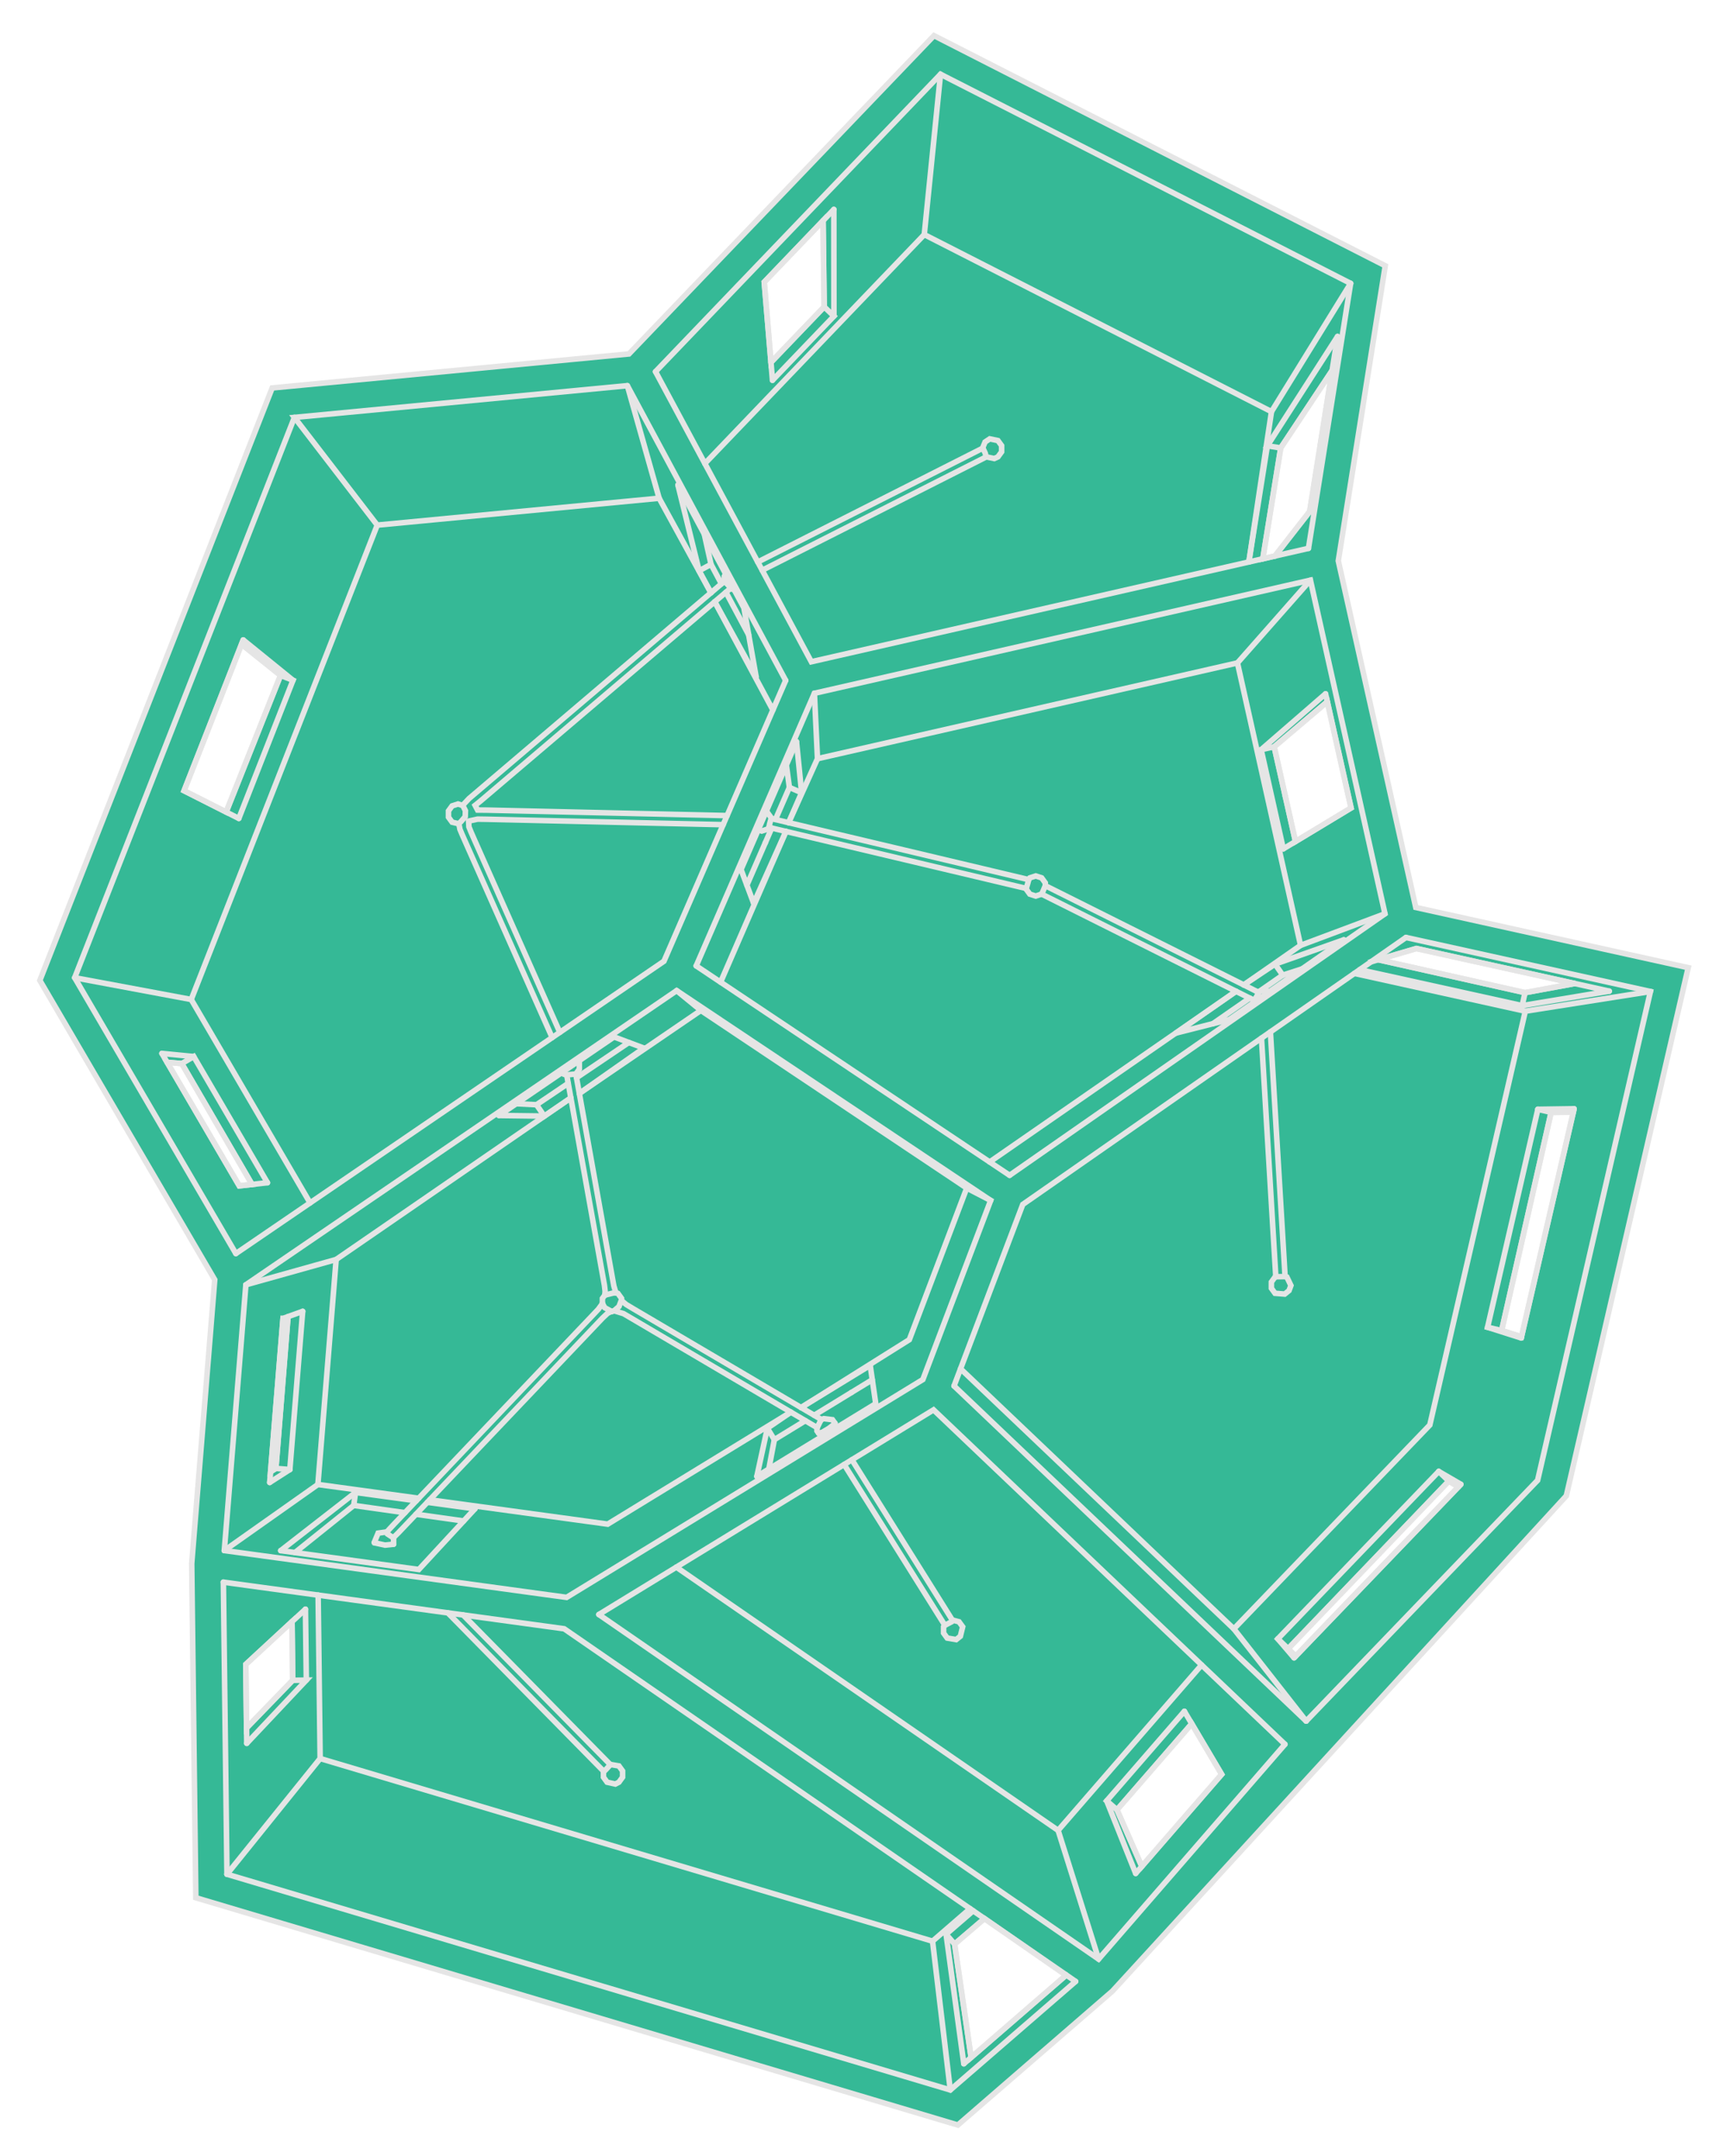 <?xml version="1.0" encoding="UTF-8" standalone="no"?>
<!-- Generator: Blender, SVG Export for Grease Pencil - v1.0 -->

<svg
   version="1.0"
   x="0px"
   y="0px"
   width="1554.153"
   height="1941.449"
   viewBox="0 0 1554.153 1941.449"
   id="svg419"
   sodipodi:docname="window_generation3.svg"
   inkscape:version="1.3 (0e150ed6c4, 2023-07-21)"
   inkscape:export-filename="window_generation3.pdf"
   inkscape:export-xdpi="400"
   inkscape:export-ydpi="400"
   xmlns:inkscape="http://www.inkscape.org/namespaces/inkscape"
   xmlns:sodipodi="http://sodipodi.sourceforge.net/DTD/sodipodi-0.dtd"
   xmlns="http://www.w3.org/2000/svg"
   xmlns:svg="http://www.w3.org/2000/svg">
  <defs
     id="defs423" />
  <sodipodi:namedview
     id="namedview421"
     pagecolor="#121212"
     bordercolor="#666666"
     borderopacity="1.0"
     inkscape:pageshadow="2"
     inkscape:pageopacity="0.0"
     inkscape:pagecheckerboard="0"
     showgrid="false"
     fit-margin-top="0"
     fit-margin-left="0"
     fit-margin-right="0"
     fit-margin-bottom="0"
     inkscape:zoom="0.30865801"
     inkscape:cx="980.04908"
     inkscape:cy="1033.5063"
     inkscape:window-width="1920"
     inkscape:window-height="1043"
     inkscape:window-x="0"
     inkscape:window-y="0"
     inkscape:window-maximized="1"
     inkscape:current-layer="Lines"
     inkscape:showpageshadow="2"
     inkscape:deskcolor="#d1d1d1" />
  <g
     id="blender_frame_374"
     transform="translate(-1336.502,-176.684)">
    <g
       id="blender_object_Line Art">
      <!--Layer: Lines-->
      <g
         id="Lines">
        <path
           id="polyline50"
           style="fill:#35b996;fill-opacity:1;stroke:#e5e5e5;stroke-width:5;stroke-dasharray:none;stroke-opacity:1"
           d="m 2177.487,208.77 -274.649,286.629 -321.244,30.627 -209.211,533.518 157.475,269.508 -20.736,255.606 3.695,300.912 686.154,204.67 139.162,-120.533 408.73,-446.053 109.752,-475.598 -245.295,-54.227 -69.756,-312.113 42.272,-265.719 z m -99.871,166.637 0.996,77.549 -47.898,49.98 -6.068,-72.246 z m 458.381,134.938 -20.195,126.951 -31.309,40.082 -10.914,2.49 16.131,-99.818 z m -981.99,246.395 35.086,28.141 -48.945,123.023 -37.9,-19.17 z m 977.656,51.82 21.381,95.668 -50.06,30.225 -19.152,-85.309 z m 80.164,222.24 142.603,31.525 -44.738,8.234 -132.152,-29.666 z m -1124.851,102.471 13.188,1.135 63.285,108.85 -11.465,1.273 z m 1266.207,44.873 -46.686,202.301 -17.859,-5.644 44.543,-196.451 z m -1161.838,185.772 4.336,0.346 -10.775,134.699 -4.758,2.969 z m 1049.695,146.475 8.711,5.125 -146.51,152.422 -6.863,-6.596 z m -1041.592,126.551 0.65,52.832 -41.584,42.885 -0.701,-57.201 z m 810.131,91.951 26.941,45.566 -71.916,82.897 -22.318,-50.973 z m -186.66,175.435 73.414,51.072 -85.408,73.975 -14.861,-102.076 z" />
        <polyline
           stroke="#000000"
           stroke-opacity="1"
           fill="none"
           stroke-linecap="round"
           stroke-width="3.347"
           points="1555.265,1543 1679.597,1560.013 1730.159,1505.317"
           id="polyline2"
           transform="translate(34,30)"
           style="stroke:#e5e5e5;stroke-opacity:1;stroke-width:5;stroke-dasharray:none" />
        <polyline
           stroke="#000000"
           stroke-opacity="1"
           fill="none"
           stroke-linecap="round"
           stroke-width="3.346"
           points="1984.006,1476.14 2091.062,1410.669 2086.057,1376.142"
           id="polyline4"
           transform="translate(34,30)"
           style="stroke:#e5e5e5;stroke-opacity:1;stroke-width:5;stroke-dasharray:none" />
        <polyline
           stroke="#000000"
           stroke-opacity="1"
           fill="none"
           stroke-linecap="round"
           stroke-width="2.894"
           points="2361.534,1076.913 2409.55,1064.721 2512.511,992.98"
           id="polyline6"
           transform="translate(34,30)"
           style="stroke:#e5e5e5;stroke-opacity:1;stroke-width:5;stroke-dasharray:none" />
        <polyline
           stroke="#000000"
           stroke-opacity="1"
           fill="none"
           stroke-linecap="round"
           stroke-width="2.895"
           points="1882.213,1090.482 1855.391,1080.409 1751.761,1151.182"
           id="polyline8"
           transform="translate(34,30)"
           style="stroke:#e5e5e5;stroke-opacity:1;stroke-width:5;stroke-dasharray:none" />
        <polyline
           stroke="#000000"
           stroke-opacity="1"
           fill="none"
           stroke-linecap="round"
           stroke-width="3.346"
           points="2019.679,814.532 1969.756,929.664 1981.133,960.095"
           id="polyline10"
           transform="translate(34,30)"
           style="stroke:#e5e5e5;stroke-opacity:1;stroke-width:5;stroke-dasharray:none" />
        <polyline
           stroke="#000000"
           stroke-opacity="1"
           fill="none"
           stroke-linecap="round"
           stroke-width="2.895"
           points="1983.359,756.272 1972.33,694.018 1912.956,583.463"
           id="polyline12"
           transform="translate(34,30)"
           style="stroke:#e5e5e5;stroke-opacity:1;stroke-width:5;stroke-dasharray:none" />
        <polyline
           stroke="#000000"
           stroke-opacity="1"
           fill="none"
           stroke-linecap="round"
           stroke-width="2.947"
           points="1577.542,1595.753 1523.812,1645.456 1524.685,1716.527"
           id="polyline14"
           transform="translate(34,30)"
           style="stroke:#e5e5e5;stroke-opacity:1;stroke-width:5;stroke-dasharray:none" />
        <polyline
           stroke="#000000"
           stroke-opacity="1"
           fill="none"
           stroke-linecap="round"
           stroke-width="3.351"
           points="2170.353,2005.064 2262.332,1925.398 2262.183,1924.849"
           id="polyline16"
           transform="translate(34,30)"
           style="stroke:#e5e5e5;stroke-opacity:1;stroke-width:5;stroke-dasharray:none" />
        <polyline
           stroke="#000000"
           stroke-opacity="1"
           fill="none"
           stroke-linecap="round"
           stroke-width="3.27"
           points="2325.112,1833.684 2402.52,1744.458 2368.959,1687.697"
           id="polyline18"
           transform="translate(34,30)"
           style="stroke:#e5e5e5;stroke-opacity:1;stroke-width:5;stroke-dasharray:none" />
        <polyline
           stroke="#000000"
           stroke-opacity="1"
           fill="none"
           stroke-linecap="round"
           stroke-width="3.161"
           points="2467.709,1639.531 2617.898,1483.281"
           id="polyline20"
           transform="translate(34,30)"
           style="stroke:#e5e5e5;stroke-opacity:1;stroke-width:5;stroke-dasharray:none" />
        <polyline
           stroke="#000000"
           stroke-opacity="1"
           fill="none"
           stroke-linecap="round"
           stroke-width="3.184"
           points="2672.253,1351.503 2719.881,1145.111"
           id="polyline22"
           transform="translate(34,30)"
           style="stroke:#e5e5e5;stroke-opacity:1;stroke-width:5;stroke-dasharray:none" />
        <polyline
           stroke="#000000"
           stroke-opacity="1"
           fill="none"
           stroke-linecap="round"
           stroke-width="3.301"
           points="2751.555,1039.205 2577.826,1000.8 2536.943,1012.834"
           id="polyline24"
           transform="translate(34,30)"
           style="stroke:#e5e5e5;stroke-opacity:1;stroke-width:5;stroke-dasharray:none" />
        <polyline
           stroke="#000000"
           stroke-opacity="1"
           fill="none"
           stroke-linecap="round"
           stroke-width="3.049"
           points="1575.042,1327.538 1557.343,1333.914 1545.361,1481.62"
           id="polyline26"
           transform="translate(34,30)"
           style="stroke:#e5e5e5;stroke-opacity:1;stroke-width:5;stroke-dasharray:none" />
        <polyline
           stroke="#000000"
           stroke-opacity="1"
           fill="none"
           stroke-linecap="round"
           stroke-width="2.901"
           points="2458.035,911.061 2519.044,874.227 2496.074,771.453"
           id="polyline28"
           transform="translate(34,30)"
           style="stroke:#e5e5e5;stroke-opacity:1;stroke-width:5;stroke-dasharray:none" />
        <polyline
           stroke="#000000"
           stroke-opacity="1"
           fill="none"
           stroke-linecap="round"
           stroke-width="3.11"
           points="2450.493,647.378 2481.801,607.295 2506.874,449.682"
           id="polyline30"
           transform="translate(34,30)"
           style="stroke:#e5e5e5;stroke-opacity:1;stroke-width:5;stroke-dasharray:none" />
        <polyline
           stroke="#000000"
           stroke-opacity="1"
           fill="none"
           stroke-linecap="round"
           stroke-width="3.31"
           points="2053.32,335.28 1990.644,400.69 1998.071,489.119"
           id="polyline32"
           transform="translate(34,30)"
           style="stroke:#e5e5e5;stroke-opacity:1;stroke-width:5;stroke-dasharray:none" />
        <polyline
           stroke="#000000"
           stroke-opacity="1"
           fill="none"
           stroke-linecap="round"
           stroke-width="3.247"
           points="1521.505,722.915 1468.247,858.733 1517.544,883.666"
           id="polyline34"
           transform="translate(34,30)"
           style="stroke:#e5e5e5;stroke-opacity:1;stroke-width:5;stroke-dasharray:none" />
        <polyline
           stroke="#000000"
           stroke-opacity="1"
           fill="none"
           stroke-linecap="round"
           stroke-width="3.181"
           points="1448.308,1095.284 1517.983,1214.529 1543.323,1211.714"
           id="polyline36"
           transform="translate(34,30)"
           style="stroke:#e5e5e5;stroke-opacity:1;stroke-width:5;stroke-dasharray:none" />
        <polyline
           stroke="#000000"
           stroke-opacity="1"
           fill="none"
           stroke-linecap="round"
           stroke-width="3.397"
           points="1503.637,1571.394 1810.51,1613.384 2271.016,1930.94"
           id="polyline38"
           transform="translate(34,30)"
           style="stroke:#e5e5e5;stroke-opacity:1;stroke-width:5;stroke-dasharray:none" />
        <polyline
           stroke="#000000"
           stroke-opacity="1"
           fill="none"
           stroke-linecap="round"
           stroke-width="3.397"
           points="2459.519,1717.396 2143.103,1416.227 1841.734,1600.53"
           id="polyline40"
           transform="translate(34,30)"
           style="stroke:#e5e5e5;stroke-opacity:1;stroke-width:5;stroke-dasharray:none" />
        <polyline
           stroke="#000000"
           stroke-opacity="1"
           fill="none"
           stroke-linecap="round"
           stroke-width="3.397"
           points="2568.474,990.864 2223.446,1231.273 2161.553,1394.708"
           id="polyline42"
           transform="translate(34,30)"
           style="stroke:#e5e5e5;stroke-opacity:1;stroke-width:5;stroke-dasharray:none" />
        <polyline
           stroke="#000000"
           stroke-opacity="1"
           fill="none"
           stroke-linecap="round"
           stroke-width="3.397"
           points="2211.594,1205.03 1929.384,1016.435"
           id="polyline44"
           transform="translate(34,30)"
           style="stroke:#e5e5e5;stroke-opacity:1;stroke-width:5;stroke-dasharray:none" />
        <polyline
           stroke="#000000"
           stroke-opacity="1"
           fill="none"
           stroke-linecap="round"
           stroke-width="3.397"
           points="2009.968,759.438 1900.341,1012.258 1514.884,1275.503"
           id="polyline46"
           transform="translate(34,30)"
           style="stroke:#e5e5e5;stroke-opacity:1;stroke-width:5;stroke-dasharray:none" />
        <polyline
           stroke="#000000"
           stroke-opacity="1"
           fill="none"
           stroke-linecap="round"
           stroke-width="3.397"
           points="2480.687,640.491 2033.047,742.583 1892.755,481.354"
           id="polyline48"
           transform="translate(34,30)"
           style="stroke:#e5e5e5;stroke-opacity:1;stroke-width:5;stroke-dasharray:none" />
        <polyline
           stroke="#000000"
           stroke-opacity="1"
           fill="none"
           stroke-linecap="round"
           stroke-width="3.161"
           points="1994.766,1469.56 1999.755,1443.067"
           id="polyline52"
           transform="translate(34,30)"
           style="stroke:#e5e5e5;stroke-opacity:1;stroke-width:5;stroke-dasharray:none" />
        <polyline
           stroke="#000000"
           stroke-opacity="1"
           fill="none"
           stroke-linecap="round"
           stroke-width="2.895"
           points="2069.173,1400.599 2087.938,1389.119"
           id="polyline54"
           transform="translate(34,30)"
           style="stroke:#e5e5e5;stroke-opacity:1;stroke-width:5;stroke-dasharray:none" />
        <polyline
           stroke="#000000"
           stroke-opacity="1"
           fill="none"
           stroke-linecap="round"
           stroke-width="3.249"
           points="1568.099,1544.756 1621.017,1502.309 1667.133,1508.831"
           id="polyline56"
           transform="translate(34,30)"
           style="stroke:#e5e5e5;stroke-opacity:1;stroke-width:5;stroke-dasharray:none" />
        <polyline
           stroke="#000000"
           stroke-opacity="1"
           fill="none"
           stroke-linecap="round"
           stroke-width="2.895"
           points="1677.089,1510.239 1720,1516.307"
           id="polyline58"
           transform="translate(34,30)"
           style="stroke:#e5e5e5;stroke-opacity:1;stroke-width:5;stroke-dasharray:none" />
        <polyline
           stroke="#000000"
           stroke-opacity="1"
           fill="none"
           stroke-linecap="round"
           stroke-width="2.894"
           points="2457.52,1024.805 2474.871,1019.207"
           id="polyline60"
           transform="translate(34,30)"
           style="stroke:#e5e5e5;stroke-opacity:1;stroke-width:5;stroke-dasharray:none" />
        <polyline
           stroke="#000000"
           stroke-opacity="1"
           fill="none"
           stroke-linecap="round"
           stroke-width="3.092"
           points="1767.309,1140.563 1785.604,1141.485 1814.159,1122.219"
           id="polyline62"
           transform="translate(34,30)"
           style="stroke:#e5e5e5;stroke-opacity:1;stroke-width:5;stroke-dasharray:none" />
        <polyline
           stroke="#000000"
           stroke-opacity="1"
           fill="none"
           stroke-linecap="round"
           stroke-width="2.895"
           points="1821.613,1117.189 1868.712,1085.412"
           id="polyline64"
           transform="translate(34,30)"
           style="stroke:#e5e5e5;stroke-opacity:1;stroke-width:5;stroke-dasharray:none" />
        <polyline
           stroke="#000000"
           stroke-opacity="1"
           fill="none"
           stroke-linecap="round"
           stroke-width="2.894"
           points="1991.659,905.505 1997.388,892.327"
           id="polyline66"
           transform="translate(34,30)"
           style="stroke:#e5e5e5;stroke-opacity:1;stroke-width:5;stroke-dasharray:none" />
        <polyline
           stroke="#000000"
           stroke-opacity="1"
           fill="none"
           stroke-linecap="round"
           stroke-width="2.894"
           points="2000.726,884.65 2013.298,855.735 2010.556,835.572"
           id="polyline68"
           transform="translate(34,30)"
           style="stroke:#e5e5e5;stroke-opacity:1;stroke-width:5;stroke-dasharray:none" />
        <polyline
           stroke="#000000"
           stroke-opacity="1"
           fill="none"
           stroke-linecap="round"
           stroke-width="2.895"
           points="1952.106,672.42 1942.739,654.882 1936.676,627.629"
           id="polyline70"
           transform="translate(34,30)"
           style="stroke:#e5e5e5;stroke-opacity:1;stroke-width:5;stroke-dasharray:none" />
        <polyline
           stroke="#000000"
           stroke-opacity="1"
           fill="none"
           stroke-linecap="round"
           stroke-width="2.955"
           points="2308.285,1776.381 2375.579,1698.891"
           id="polyline72"
           transform="translate(34,30)"
           style="stroke:#e5e5e5;stroke-opacity:1;stroke-width:5;stroke-dasharray:none" />
        <polyline
           stroke="#000000"
           stroke-opacity="1"
           fill="none"
           stroke-linecap="round"
           stroke-width="3.289"
           points="2176.924,1999.373 2162.063,1897.294 2188.917,1874.326"
           id="polyline74"
           transform="translate(34,30)"
           style="stroke:#e5e5e5;stroke-opacity:1;stroke-width:5;stroke-dasharray:none" />
        <polyline
           stroke="#000000"
           stroke-opacity="1"
           fill="none"
           stroke-linecap="round"
           stroke-width="2.947"
           points="1565.448,1606.94 1565.976,1659.773 1524.514,1702.657"
           id="polyline76"
           transform="translate(34,30)"
           style="stroke:#e5e5e5;stroke-opacity:1;stroke-width:5;stroke-dasharray:none" />
        <polyline
           stroke="#000000"
           stroke-opacity="1"
           fill="none"
           stroke-linecap="round"
           stroke-width="3.14"
           points="2720.429,1032.324 2675.69,1040.56 2543.539,1010.893"
           id="polyline78"
           transform="translate(34,30)"
           style="stroke:#e5e5e5;stroke-opacity:1;stroke-width:5;stroke-dasharray:none" />
        <polyline
           stroke="#000000"
           stroke-opacity="1"
           fill="none"
           stroke-linecap="round"
           stroke-width="3.118"
           points="2672.497,1350.444 2654.62,1344.795 2699.174,1148.349 2719.181,1148.142"
           id="polyline80"
           transform="translate(34,30)"
           style="stroke:#e5e5e5;stroke-opacity:1;stroke-width:5;stroke-dasharray:none" />
        <polyline
           stroke="#000000"
           stroke-opacity="1"
           fill="none"
           stroke-linecap="round"
           stroke-width="3.096"
           points="2468.603,1638.601 2462.377,1631.339 2607.038,1480.388 2615.751,1485.514"
           id="polyline82"
           transform="translate(34,30)"
           style="stroke:#e5e5e5;stroke-opacity:1;stroke-width:5;stroke-dasharray:none" />
        <polyline
           stroke="#000000"
           stroke-opacity="1"
           fill="none"
           stroke-linecap="round"
           stroke-width="3.049"
           points="1561.838,1332.295 1550.905,1468.959 1546.147,1471.928"
           id="polyline84"
           transform="translate(34,30)"
           style="stroke:#e5e5e5;stroke-opacity:1;stroke-width:5;stroke-dasharray:none" />
        <polyline
           stroke="#000000"
           stroke-opacity="1"
           fill="none"
           stroke-linecap="round"
           stroke-width="2.9"
           points="2459.851,863.78 2449.831,819.144 2497.662,778.559"
           id="polyline86"
           transform="translate(34,30)"
           style="stroke:#e5e5e5;stroke-opacity:1;stroke-width:5;stroke-dasharray:none" />
        <polyline
           stroke="#000000"
           stroke-opacity="1"
           fill="none"
           stroke-linecap="round"
           stroke-width="2.887"
           points="2439.577,649.867 2455.709,550.05 2501.996,480.345"
           id="polyline88"
           transform="translate(34,30)"
           style="stroke:#e5e5e5;stroke-opacity:1;stroke-width:5;stroke-dasharray:none" />
        <polyline
           stroke="#000000"
           stroke-opacity="1"
           fill="none"
           stroke-linecap="round"
           stroke-width="3.231"
           points="2043.616,345.407 2044.611,422.956 1996.712,472.937"
           id="polyline90"
           transform="translate(34,30)"
           style="stroke:#e5e5e5;stroke-opacity:1;stroke-width:5;stroke-dasharray:none" />
        <polyline
           stroke="#000000"
           stroke-opacity="1"
           fill="none"
           stroke-linecap="round"
           stroke-width="3.098"
           points="1452.975,1103.271 1466.162,1104.406 1529.447,1213.255"
           id="polyline92"
           transform="translate(34,30)"
           style="stroke:#e5e5e5;stroke-opacity:1;stroke-width:5;stroke-dasharray:none" />
        <polyline
           stroke="#000000"
           stroke-opacity="1"
           fill="none"
           stroke-linecap="round"
           stroke-width="3.183"
           points="1520.006,726.739 1555.092,754.879 1506.148,877.902"
           id="polyline94"
           transform="translate(34,30)"
           style="stroke:#e5e5e5;stroke-opacity:1;stroke-width:5;stroke-dasharray:none" />
        <polyline
           stroke="#000000"
           stroke-opacity="1"
           fill="none"
           stroke-linecap="round"
           stroke-width="3.108"
           points="1705.754,1599.05 1706.463,1599.771 1710.886,1604.268 1715.309,1608.764 1719.731,1613.261 1724.154,1617.757 1728.576,1622.254 1732.998,1626.75 1737.42,1631.246 1741.842,1635.742 1746.264,1640.238 1750.686,1644.733 1755.107,1649.229 1759.528,1653.724 1763.95,1658.219 1768.371,1662.714 1772.792,1667.209 1777.213,1671.704 1781.633,1676.199 1786.054,1680.694 1790.475,1685.188 1794.895,1689.682 1799.315,1694.177 1803.735,1698.67 1808.155,1703.165 1812.575,1707.658 1816.995,1712.152 1821.414,1716.645 1825.833,1721.139 1830.253,1725.632 1834.672,1730.125 1839.091,1734.618 1843.51,1739.111 1846.251,1741.895"
           id="polyline96"
           transform="translate(34,30)"
           style="stroke:#e5e5e5;stroke-opacity:1;stroke-width:5;stroke-dasharray:none" />
        <polyline
           stroke="#000000"
           stroke-opacity="1"
           fill="none"
           stroke-linecap="round"
           stroke-width="3.102"
           points="1852.092,1735.734 1851.472,1735.101 1847.06,1730.615 1842.648,1726.129 1838.236,1721.643 1833.824,1717.157 1829.412,1712.67 1824.999,1708.184 1820.586,1703.697 1816.174,1699.21 1811.761,1694.723 1807.348,1690.236 1802.935,1685.749 1798.521,1681.261 1794.108,1676.774 1789.694,1672.287 1785.281,1667.799 1780.867,1663.311 1776.453,1658.823 1772.039,1654.335 1767.625,1649.846 1763.21,1645.358 1758.796,1640.87 1754.381,1636.381 1749.967,1631.892 1745.552,1627.403 1741.137,1622.914 1736.721,1618.425 1732.306,1613.936 1727.891,1609.446 1723.475,1604.957 1719.518,1600.933"
           id="polyline98"
           transform="translate(34,30)"
           style="stroke:#e5e5e5;stroke-opacity:1;stroke-width:5;stroke-dasharray:none" />
        <polyline
           stroke="#000000"
           stroke-opacity="1"
           fill="none"
           stroke-linecap="round"
           stroke-width="3.106"
           points="1656.638,1531.379 1657.164,1530.92 1661.258,1526.887 1665.533,1522.394 1669.812,1517.894 1674.09,1513.394 1678.368,1508.893 1682.646,1504.393 1686.924,1499.893 1691.202,1495.394 1695.479,1490.894 1699.757,1486.394 1704.034,1481.895 1708.312,1477.396 1712.589,1472.896 1716.866,1468.398 1721.143,1463.899 1725.419,1459.4 1729.696,1454.901 1733.973,1450.403 1738.249,1445.904 1742.525,1441.406 1746.801,1436.908 1751.078,1432.41 1755.353,1427.912 1759.629,1423.414 1763.905,1418.917 1768.18,1414.419 1772.456,1409.922 1776.731,1405.425 1781.006,1400.928 1785.281,1396.431 1789.556,1391.934 1793.831,1387.437 1798.106,1382.941 1802.38,1378.444 1806.655,1373.948 1810.929,1369.452 1815.203,1364.956 1819.477,1360.46 1823.751,1355.964 1828.025,1351.468 1832.299,1346.973 1836.572,1342.477 1840.846,1337.982 1845.119,1333.487 1849.599,1329.298 1853.042,1327.57"
           id="polyline100"
           transform="translate(34,30)"
           style="stroke:#e5e5e5;stroke-opacity:1;stroke-width:5;stroke-dasharray:none" />
        <polyline
           stroke="#000000"
           stroke-opacity="1"
           fill="none"
           stroke-linecap="round"
           stroke-width="3.104"
           points="1855.436,1327.118 1855.668,1327.091 1863.94,1329.594 1870.208,1333.272 1876.469,1336.958 1882.73,1340.645 1888.991,1344.332 1895.252,1348.019 1901.514,1351.706 1907.776,1355.394 1914.038,1359.081 1920.301,1362.769 1926.564,1366.457 1932.827,1370.145 1939.09,1373.833 1945.354,1377.521 1951.618,1381.21 1957.882,1384.899 1964.147,1388.587 1970.412,1392.276 1976.677,1395.966 1982.942,1399.655 1989.208,1403.345 1995.474,1407.034 2001.74,1410.724 2008.007,1414.414 2014.274,1418.104 2020.541,1421.795 2026.808,1425.485 2033.069,1429.171 2038.275,1432.208"
           id="polyline102"
           transform="translate(34,30)"
           style="stroke:#e5e5e5;stroke-opacity:1;stroke-width:5;stroke-dasharray:none" />
        <polyline
           stroke="#000000"
           stroke-opacity="1"
           fill="none"
           stroke-linecap="round"
           stroke-width="3.106"
           points="2062.604,1465.456 2063.029,1466.134 2065.77,1470.51 2068.511,1474.886 2071.251,1479.261 2073.992,1483.637 2076.732,1488.012 2079.473,1492.387 2082.213,1496.762 2084.953,1501.137 2087.693,1505.512 2090.433,1509.886 2093.173,1514.261 2095.913,1518.635 2098.652,1523.009 2101.392,1527.383 2104.132,1531.757 2106.871,1536.131 2109.61,1540.504 2112.35,1544.878 2115.089,1549.251 2117.828,1553.624 2120.567,1557.997 2123.306,1562.37 2126.044,1566.743 2128.783,1571.115 2131.522,1575.487 2134.26,1579.86 2136.999,1584.232 2139.737,1588.604 2142.476,1592.976 2145.214,1597.347 2147.952,1601.719 2150.69,1606.09 2153.218,1610.124"
           id="polyline104"
           transform="translate(34,30)"
           style="stroke:#e5e5e5;stroke-opacity:1;stroke-width:5;stroke-dasharray:none" />
        <polyline
           stroke="#000000"
           stroke-opacity="1"
           fill="none"
           stroke-linecap="round"
           stroke-width="3.104"
           points="2160.037,1605.604 2159.815,1605.248 2157.077,1600.877 2154.34,1596.506 2151.602,1592.134 2148.864,1587.762 2146.125,1583.39 2143.387,1579.018 2140.649,1574.646 2137.91,1570.274 2135.172,1565.901 2132.433,1561.528 2129.695,1557.156 2126.956,1552.783 2124.217,1548.41 2121.478,1544.036 2118.739,1539.663 2116,1535.29 2113.26,1530.916 2110.521,1526.542 2107.781,1522.168 2105.042,1517.794 2102.302,1513.42 2099.563,1509.045 2096.823,1504.671 2094.083,1500.296 2091.343,1495.921 2088.603,1491.546 2085.863,1487.171 2083.123,1482.796 2080.382,1478.421 2077.642,1474.045 2074.901,1469.669 2072.161,1465.293 2069.588,1461.185"
           id="polyline106"
           transform="translate(34,30)"
           style="stroke:#e5e5e5;stroke-opacity:1;stroke-width:5;stroke-dasharray:none" />
        <polyline
           stroke="#000000"
           stroke-opacity="1"
           fill="none"
           stroke-linecap="round"
           stroke-width="3.104"
           points="2042.043,1424.919 2041.776,1424.759 2035.387,1420.975 2029.124,1417.287 2022.861,1413.6 2016.599,1409.913 2010.337,1406.225 2004.076,1402.539 1997.814,1398.852 1991.553,1395.165 1985.293,1391.479 1979.032,1387.793 1972.772,1384.107 1966.512,1380.421 1960.253,1376.735 1953.993,1373.049 1947.734,1369.364 1941.476,1365.679 1935.217,1361.994 1928.959,1358.309 1922.701,1354.624 1916.443,1350.939 1910.186,1347.255 1903.929,1343.571 1897.672,1339.887 1891.416,1336.203 1885.16,1332.519 1878.904,1328.835 1872.648,1325.152 1866.375,1321.388 1862.156,1317.907"
           id="polyline108"
           transform="translate(34,30)"
           style="stroke:#e5e5e5;stroke-opacity:1;stroke-width:5;stroke-dasharray:none" />
        <polyline
           stroke="#000000"
           stroke-opacity="1"
           fill="none"
           stroke-linecap="round"
           stroke-width="3.104"
           points="1857.208,1310.831 1856.922,1310.247 1855.244,1304.697 1854.3,1299.575 1853.387,1294.482 1852.474,1289.389 1851.562,1284.296 1850.649,1279.203 1849.736,1274.11 1848.823,1269.016 1847.91,1263.923 1846.998,1258.829 1846.085,1253.735 1845.172,1248.641 1844.259,1243.546 1843.346,1238.452 1842.433,1233.357 1841.52,1228.262 1840.607,1223.167 1839.694,1218.072 1838.781,1212.977 1837.867,1207.881 1836.954,1202.786 1836.041,1197.69 1835.128,1192.594 1834.214,1187.498 1833.301,1182.401 1832.388,1177.305 1831.474,1172.208 1830.561,1167.111 1829.648,1162.014 1828.734,1156.917 1827.821,1151.819 1826.907,1146.722 1825.994,1141.624 1825.08,1136.526 1824.166,1131.428 1823.253,1126.33 1822.339,1121.231 1821.417,1116.1 1820.998,1113.78"
           id="polyline110"
           transform="translate(34,30)"
           style="stroke:#e5e5e5;stroke-opacity:1;stroke-width:5;stroke-dasharray:none" />
        <polyline
           stroke="#000000"
           stroke-opacity="1"
           fill="none"
           stroke-linecap="round"
           stroke-width="3.105"
           points="1806.578,1076.293 1806.317,1075.703 1804.22,1070.975 1802.124,1066.247 1800.027,1061.52 1797.931,1056.792 1795.835,1052.065 1793.739,1047.338 1791.642,1042.611 1789.546,1037.884 1787.45,1033.158 1785.354,1028.431 1783.258,1023.705 1781.162,1018.978 1779.067,1014.252 1776.971,1009.526 1774.875,1004.8 1772.78,1000.075 1770.684,995.349 1768.589,990.624 1766.493,985.898 1764.398,981.173 1762.302,976.448 1760.207,971.723 1758.112,966.998 1756.017,962.274 1753.922,957.549 1751.827,952.825 1749.732,948.101 1747.637,943.377 1745.542,938.653 1743.447,933.929 1741.353,929.205 1739.258,924.482 1737.163,919.758 1735.069,915.035 1732.974,910.312 1730.88,905.589 1728.786,900.866 1726.706,896.122 1724.741,891.263 1724.456,886.074 1732.522,884.31 1740.838,884.434 1749.117,884.623 1757.397,884.812 1765.677,885.002 1773.957,885.191 1782.237,885.38 1790.518,885.569 1798.799,885.758 1807.081,885.948 1815.363,886.137 1823.645,886.326 1831.928,886.515 1840.211,886.704 1848.494,886.893 1856.778,887.083 1865.062,887.272 1873.346,887.461 1881.631,887.65 1889.916,887.84 1898.201,888.029 1906.487,888.218 1914.773,888.407 1923.06,888.597 1931.346,888.786 1939.634,888.975 1947.921,889.165 1953.66,889.295"
           id="polyline112"
           transform="translate(34,30)"
           style="stroke:#e5e5e5;stroke-opacity:1;stroke-width:5;stroke-dasharray:none" />
        <polyline
           stroke="#000000"
           stroke-opacity="1"
           fill="none"
           stroke-linecap="round"
           stroke-width="3.105"
           points="1994.855,891.723 1995.785,891.945 2003.941,893.884 2012.167,895.836 2020.392,897.789 2028.617,899.741 2036.842,901.693 2045.066,903.645 2053.29,905.596 2061.514,907.548 2069.737,909.5 2077.96,911.451 2086.182,913.403 2094.404,915.354 2102.626,917.305 2110.847,919.256 2119.068,921.207 2127.288,923.158 2135.508,925.109 2143.728,927.06 2151.948,929.011 2160.166,930.961 2168.385,932.912 2176.603,934.862 2184.821,936.813 2193.039,938.763 2201.256,940.713 2209.472,942.663 2217.689,944.613 2225.831,946.541 2226.511,946.702"
           id="polyline114"
           transform="translate(34,30)"
           style="stroke:#e5e5e5;stroke-opacity:1;stroke-width:5;stroke-dasharray:none" />
        <polyline
           stroke="#000000"
           stroke-opacity="1"
           fill="none"
           stroke-linecap="round"
           stroke-width="3.103"
           points="2240.472,951.803 2240.651,951.893 2246.992,955.069 2253.404,958.276 2259.817,961.482 2266.229,964.689 2272.642,967.896 2279.055,971.104 2285.469,974.311 2291.882,977.518 2298.297,980.726 2304.711,983.934 2311.125,987.142 2317.54,990.35 2323.956,993.558 2330.371,996.766 2336.787,999.974 2343.202,1003.183 2349.619,1006.392 2356.035,1009.601 2362.452,1012.81 2368.869,1016.019 2375.287,1019.228 2381.704,1022.438 2388.122,1025.647 2394.541,1028.857 2400.959,1032.067 2407.377,1035.277 2413.797,1038.487 2420.216,1041.697 2426.622,1044.895 2431.835,1047.364"
           id="polyline116"
           transform="translate(34,30)"
           style="stroke:#e5e5e5;stroke-opacity:1;stroke-width:5;stroke-dasharray:none" />
        <polyline
           stroke="#000000"
           stroke-opacity="1"
           fill="none"
           stroke-linecap="round"
           stroke-width="3.104"
           points="2438.381,1081.51 2438.392,1081.68 2438.702,1086.856 2439.013,1092.032 2439.323,1097.208 2439.634,1102.383 2439.944,1107.559 2440.255,1112.734 2440.565,1117.91 2440.876,1123.085 2441.186,1128.26 2441.497,1133.435 2441.807,1138.609 2442.118,1143.784 2442.428,1148.958 2442.739,1154.133 2443.049,1159.307 2443.36,1164.481 2443.67,1169.655 2443.98,1174.828 2444.291,1180.002 2444.601,1185.175 2444.911,1190.349 2445.222,1195.522 2445.532,1200.695 2445.842,1205.867 2446.153,1211.04 2446.463,1216.213 2446.774,1221.385 2447.084,1226.557 2447.394,1231.729 2447.704,1236.901 2448.015,1242.073 2448.325,1247.245 2448.635,1252.416 2448.946,1257.588 2449.256,1262.759 2449.566,1267.93 2449.876,1273.101 2450.187,1278.272 2450.497,1283.443 2450.807,1288.613 2451.117,1293.784 2451.275,1296.386"
           id="polyline118"
           transform="translate(34,30)"
           style="stroke:#e5e5e5;stroke-opacity:1;stroke-width:5;stroke-dasharray:none" />
        <polyline
           stroke="#000000"
           stroke-opacity="1"
           fill="none"
           stroke-linecap="round"
           stroke-width="3.105"
           points="2459.629,1296.206 2459.588,1295.481 2459.277,1290.307 2458.967,1285.132 2458.657,1279.957 2458.346,1274.783 2458.036,1269.608 2457.726,1264.432 2457.415,1259.257 2457.105,1254.082 2456.794,1248.906 2456.484,1243.73 2456.173,1238.554 2455.863,1233.378 2455.552,1228.202 2455.242,1223.026 2454.932,1217.849 2454.621,1212.673 2454.311,1207.496 2454,1202.319 2453.69,1197.142 2453.379,1191.965 2453.069,1186.787 2452.758,1181.61 2452.448,1176.432 2452.137,1171.255 2451.827,1166.077 2451.516,1160.899 2451.206,1155.72 2450.895,1150.542 2450.584,1145.364 2450.274,1140.185 2449.963,1135.006 2449.653,1129.827 2449.342,1124.648 2449.031,1119.469 2448.721,1114.29 2448.41,1109.11 2448.099,1103.93 2447.789,1098.751 2447.478,1093.571 2447.167,1088.391 2446.857,1083.211 2446.546,1078.03 2446.419,1075.91"
           id="polyline120"
           transform="translate(34,30)"
           style="stroke:#e5e5e5;stroke-opacity:1;stroke-width:5;stroke-dasharray:none" />
        <polyline
           stroke="#000000"
           stroke-opacity="1"
           fill="none"
           stroke-linecap="round"
           stroke-width="3.107"
           points="2435.359,1040.133 2434.376,1039.609 2427.777,1036.242 2421.353,1033.03 2414.928,1029.817 2408.504,1026.604 2402.081,1023.392 2395.657,1020.18 2389.234,1016.968 2382.811,1013.756 2376.388,1010.544 2369.966,1007.333 2363.543,1004.121 2357.122,1000.91 2350.7,997.699 2344.279,994.488 2337.857,991.277 2331.437,988.066 2325.016,984.855 2318.596,981.645 2312.176,978.434 2305.756,975.224 2299.337,972.014 2292.918,968.804 2286.499,965.594 2280.081,962.385 2273.662,959.175 2267.244,955.966 2260.827,952.756 2254.409,949.547 2247.983,946.335 2243.712,944.205"
           id="polyline122"
           transform="translate(34,30)"
           style="stroke:#e5e5e5;stroke-opacity:1;stroke-width:5;stroke-dasharray:none" />
        <polyline
           stroke="#000000"
           stroke-opacity="1"
           fill="none"
           stroke-linecap="round"
           stroke-width="3.105"
           points="2228.775,938.785 2227.975,938.593 2219.679,936.619 2211.456,934.667 2203.233,932.715 2195.009,930.764 2186.785,928.812 2178.561,926.86 2170.336,924.907 2162.111,922.955 2153.886,921.003 2145.66,919.05 2137.434,917.098 2129.207,915.145 2120.98,913.192 2112.753,911.24 2104.525,909.287 2096.297,907.334 2088.068,905.381 2079.839,903.427 2071.61,901.474 2063.38,899.521 2055.15,897.567 2046.92,895.614 2038.689,893.66 2030.458,891.706 2022.227,889.753 2013.995,887.799 2005.762,885.845 1997.46,883.878 1996.898,883.746"
           id="polyline124"
           transform="translate(34,30)"
           style="stroke:#e5e5e5;stroke-opacity:1;stroke-width:5;stroke-dasharray:none" />
        <polyline
           stroke="#000000"
           stroke-opacity="1"
           fill="none"
           stroke-linecap="round"
           stroke-width="3.107"
           points="1957.207,881.115 1956.313,881.095 1948.019,880.906 1939.724,880.716 1931.431,880.527 1923.137,880.338 1914.844,880.149 1906.552,879.959 1898.259,879.77 1889.967,879.581 1881.676,879.392 1873.384,879.203 1865.093,879.013 1856.803,878.824 1848.513,878.635 1840.223,878.446 1831.933,878.257 1823.644,878.067 1815.355,877.878 1807.066,877.689 1798.778,877.5 1790.49,877.311 1782.203,877.122 1773.916,876.933 1765.629,876.743 1757.342,876.554 1749.056,876.365 1740.771,876.176 1732.529,876.11 1730.319,871.882 1735.159,867.998 1739.933,863.94 1744.705,859.88 1749.478,855.82 1754.251,851.759 1759.024,847.698 1763.797,843.638 1768.57,839.577 1773.344,835.516 1778.117,831.455 1782.891,827.393 1787.664,823.332 1792.438,819.271 1797.212,815.209 1801.986,811.148 1806.76,807.086 1811.535,803.024 1816.309,798.962 1821.084,794.9 1825.859,790.838 1830.633,786.776 1835.408,782.713 1840.183,778.651 1844.959,774.588 1849.734,770.526 1854.51,766.463 1859.285,762.4 1864.061,758.337 1868.837,754.274 1873.613,750.21 1878.389,746.147 1883.165,742.084 1887.942,738.02 1892.718,733.956 1897.495,729.893 1902.271,725.829 1907.048,721.765 1911.825,717.701 1916.603,713.636 1921.38,709.572 1926.157,705.508 1930.935,701.443 1935.712,697.379 1940.49,693.314 1945.268,689.249 1950.046,685.184 1954.823,681.12 1959.539,677.101 1960.232,676.511"
           id="polyline126"
           transform="translate(34,30)"
           style="stroke:#e5e5e5;stroke-opacity:1;stroke-width:5;stroke-dasharray:none" />
        <polyline
           stroke="#000000"
           stroke-opacity="1"
           fill="none"
           stroke-linecap="round"
           stroke-width="3.104"
           points="1988.806,660.205 1989.559,659.824 1996.121,656.503 2002.682,653.183 2009.243,649.863 2015.804,646.543 2022.365,643.223 2028.925,639.903 2035.485,636.584 2042.045,633.264 2048.605,629.945 2055.164,626.626 2061.723,623.307 2068.282,619.988 2074.841,616.669 2081.399,613.35 2087.957,610.031 2094.515,606.713 2101.073,603.395 2107.63,600.077 2114.187,596.759 2120.744,593.441 2127.301,590.123 2133.857,586.805 2140.413,583.488 2146.969,580.17 2153.524,576.853 2160.079,573.536 2166.635,570.219 2173.189,566.902 2179.744,563.585 2186.298,560.269 2190.523,558.129"
           id="polyline128"
           transform="translate(34,30)"
           style="stroke:#e5e5e5;stroke-opacity:1;stroke-width:5;stroke-dasharray:none" />
        <polyline
           stroke="#000000"
           stroke-opacity="1"
           fill="none"
           stroke-linecap="round"
           stroke-width="3.105"
           points="2187.369,550.293 2186.517,550.722 2179.958,554.041 2173.398,557.36 2166.838,560.679 2160.278,563.998 2153.718,567.318 2147.157,570.638 2140.596,573.958 2134.035,577.277 2127.473,580.598 2120.912,583.918 2114.35,587.238 2107.787,590.559 2101.225,593.879 2094.662,597.2 2088.099,600.521 2081.536,603.842 2074.972,607.163 2068.409,610.484 2061.845,613.806 2055.28,617.127 2048.716,620.449 2042.151,623.771 2035.586,627.093 2029.021,630.415 2022.455,633.737 2015.89,637.059 2009.323,640.381 2002.757,643.704 1996.191,647.027 1989.624,650.349 1984.819,652.781"
           id="polyline130"
           transform="translate(34,30)"
           style="stroke:#e5e5e5;stroke-opacity:1;stroke-width:5;stroke-dasharray:none" />
        <polyline
           stroke="#000000"
           stroke-opacity="1"
           fill="none"
           stroke-linecap="round"
           stroke-width="3.107"
           points="1954.815,670.121 1954.375,670.494 1949.531,674.609 1944.748,678.678 1939.966,682.746 1935.185,686.814 1930.403,690.883 1925.622,694.95 1920.841,699.018 1916.059,703.086 1911.279,707.154 1906.498,711.221 1901.717,715.289 1896.936,719.356 1892.156,723.423 1887.375,727.49 1882.595,731.557 1877.815,735.624 1873.035,739.691 1868.255,743.758 1863.476,747.824 1858.696,751.89 1853.917,755.957 1849.137,760.023 1844.358,764.089 1839.579,768.155 1834.8,772.221 1830.021,776.287 1825.242,780.353 1820.464,784.418 1815.685,788.484 1810.907,792.549 1806.129,796.614 1801.351,800.679 1796.573,804.745 1791.795,808.809 1787.017,812.874 1782.24,816.939 1777.462,821.004 1772.685,825.068 1767.908,829.133 1763.131,833.197 1758.354,837.261 1753.577,841.325 1748.8,845.389 1744.023,849.453 1739.247,853.517 1734.471,857.58 1729.694,861.644 1724.915,865.698 1720.291,870.596 1719.404,872.15"
           id="polyline132"
           transform="translate(34,30)"
           style="stroke:#e5e5e5;stroke-opacity:1;stroke-width:5;stroke-dasharray:none" />
        <polyline
           stroke="#000000"
           stroke-opacity="1"
           fill="none"
           stroke-linecap="round"
           stroke-width="3.105"
           points="1715.721,888.244 1715.724,888.59 1716.633,893.423 1718.657,898.248 1720.752,902.976 1722.848,907.703 1724.944,912.43 1727.04,917.156 1729.136,921.884 1731.232,926.611 1733.328,931.338 1735.424,936.066 1737.521,940.793 1739.617,945.521 1741.713,950.249 1743.81,954.977 1745.906,959.705 1748.003,964.433 1750.1,969.162 1752.197,973.89 1754.293,978.619 1756.39,983.348 1758.487,988.077 1760.584,992.806 1762.681,997.535 1764.778,1002.264 1766.875,1006.994 1768.973,1011.724 1771.07,1016.453 1773.167,1021.183 1775.265,1025.913 1777.362,1030.644 1779.46,1035.374 1781.557,1040.104 1783.655,1044.835 1785.753,1049.566 1787.85,1054.297 1789.948,1059.027 1792.046,1063.759 1794.144,1068.49 1796.242,1073.221 1798.34,1077.953 1799.69,1080.997"
           id="polyline134"
           transform="translate(34,30)"
           style="stroke:#e5e5e5;stroke-opacity:1;stroke-width:5;stroke-dasharray:none" />
        <polyline
           stroke="#000000"
           stroke-opacity="1"
           fill="none"
           stroke-linecap="round"
           stroke-width="3.108"
           points="1812.812,1114.672 1812.97,1115.562 1813.867,1120.591 1814.781,1125.689 1815.695,1130.792 1816.609,1135.894 1817.524,1140.996 1818.438,1146.098 1819.353,1151.199 1820.267,1156.301 1821.182,1161.402 1822.096,1166.503 1823.01,1171.604 1823.924,1176.705 1824.839,1181.806 1825.753,1186.906 1826.667,1192.006 1827.581,1197.106 1828.495,1202.206 1829.409,1207.306 1830.323,1212.406 1831.237,1217.505 1832.151,1222.605 1833.065,1227.704 1833.979,1232.803 1834.893,1237.901 1835.807,1243 1836.721,1248.098 1837.634,1253.197 1838.548,1258.295 1839.462,1263.393 1840.376,1268.49 1841.289,1273.588 1842.203,1278.686 1843.117,1283.783 1844.03,1288.88 1844.944,1293.977 1845.857,1299.073 1846.769,1304.171 1847.377,1309.432 1847.168,1312.825"
           id="polyline136"
           transform="translate(34,30)"
           style="stroke:#e5e5e5;stroke-opacity:1;stroke-width:5;stroke-dasharray:none" />
        <polyline
           stroke="#000000"
           stroke-opacity="1"
           fill="none"
           stroke-linecap="round"
           stroke-width="3.104"
           points="1844.943,1320.368 1844.627,1321.016 1841.32,1325.558 1837.053,1330.098 1832.78,1334.593 1828.506,1339.089 1824.232,1343.584 1819.958,1348.08 1815.684,1352.575 1811.41,1357.071 1807.136,1361.567 1802.862,1366.063 1798.587,1370.559 1794.313,1375.055 1790.038,1379.552 1785.763,1384.048 1781.488,1388.545 1777.213,1393.042 1772.938,1397.539 1768.663,1402.036 1764.387,1406.533 1760.111,1411.03 1755.836,1415.528 1751.56,1420.025 1747.284,1424.523 1743.008,1429.021 1738.732,1433.519 1734.455,1438.017 1730.179,1442.515 1725.903,1447.014 1721.626,1451.512 1717.349,1456.011 1713.072,1460.51 1708.795,1465.008 1704.518,1469.507 1700.241,1474.007 1695.963,1478.506 1691.686,1483.005 1687.408,1487.505 1683.13,1492.004 1678.852,1496.504 1674.574,1501.004 1670.296,1505.504 1666.018,1510.004 1661.74,1514.505 1657.461,1519.005 1653.136,1523.622 1650.782,1526.32"
           id="polyline138"
           transform="translate(34,30)"
           style="stroke:#e5e5e5;stroke-opacity:1;stroke-width:5;stroke-dasharray:none" />
        <polyline
           stroke="#000000"
           stroke-opacity="1"
           fill="none"
           stroke-linecap="round"
           stroke-width="3.104"
           points="2153.21,1610.111 2152.118,1611.614 2152.118,1617.209 2155.406,1621.736 2163.467,1623.124 2167.246,1620.119 2169.338,1611.614 2166.05,1607.087 2159.951,1605.466"
           id="polyline140"
           transform="translate(34,30)"
           style="stroke:#e5e5e5;stroke-opacity:1;stroke-width:5;stroke-dasharray:none" />
        <polyline
           stroke="#000000"
           stroke-opacity="1"
           fill="none"
           stroke-linecap="round"
           stroke-width="3.104"
           points="1845.875,1741.514 1845.875,1747.01 1849.163,1751.537 1856.561,1753.205 1859.807,1751.537 1863.095,1747.01 1863.095,1741.415 1859.807,1736.888 1851.886,1735.524"
           id="polyline142"
           transform="translate(34,30)"
           style="stroke:#e5e5e5;stroke-opacity:1;stroke-width:5;stroke-dasharray:none" />
        <polyline
           stroke="#000000"
           stroke-opacity="1"
           fill="none"
           stroke-linecap="round"
           stroke-width="3.106"
           points="2054.389,1428.29 2052.088,1425.123 2044.28,1424.164 2042.031,1424.922"
           id="polyline144"
           transform="translate(34,30)"
           style="stroke:#e5e5e5;stroke-opacity:1;stroke-width:5;stroke-dasharray:none" />
        <polyline
           stroke="#000000"
           stroke-opacity="1"
           fill="none"
           stroke-linecap="round"
           stroke-width="3.106"
           points="2038.146,1432.133 2038.146,1435.252 2039.642,1437.311"
           id="polyline146"
           transform="translate(34,30)"
           style="stroke:#e5e5e5;stroke-opacity:1;stroke-width:5;stroke-dasharray:none" />
        <polyline
           stroke="#000000"
           stroke-opacity="1"
           fill="none"
           stroke-linecap="round"
           stroke-width="3.105"
           points="1656.718,1531.309 1656.921,1531.777 1656.925,1537.23"
           id="polyline148"
           transform="translate(34,30)"
           style="stroke:#e5e5e5;stroke-opacity:1;stroke-width:5;stroke-dasharray:none" />
        <polyline
           stroke="#000000"
           stroke-opacity="1"
           fill="none"
           stroke-linecap="round"
           stroke-width="3.113"
           points="1639.564,1535.786 1639.545,1535.543 1642.979,1527.247 1650.944,1526.128"
           id="polyline150"
           transform="translate(34,30)"
           style="stroke:#e5e5e5;stroke-opacity:1;stroke-width:5;stroke-dasharray:none" />
        <polyline
           stroke="#000000"
           stroke-opacity="1"
           fill="none"
           stroke-linecap="round"
           stroke-width="3.102"
           points="2451.274,1296.379 2450.588,1296.618 2447.299,1301.144 2447.299,1306.74 2450.588,1311.266 2459.286,1311.982 2463.178,1308.859 2464.894,1304.264 2461.23,1296.618 2459.623,1296.095"
           id="polyline152"
           transform="translate(34,30)"
           style="stroke:#e5e5e5;stroke-opacity:1;stroke-width:5;stroke-dasharray:none" />
        <polyline
           stroke="#000000"
           stroke-opacity="1"
           fill="none"
           stroke-linecap="round"
           stroke-width="3.106"
           points="2445.384,1039.753 2440.51,1038.17 2435.111,1040.001"
           id="polyline154"
           transform="translate(34,30)"
           style="stroke:#e5e5e5;stroke-opacity:1;stroke-width:5;stroke-dasharray:none" />
        <polyline
           stroke="#000000"
           stroke-opacity="1"
           fill="none"
           stroke-linecap="round"
           stroke-width="3.1"
           points="2431.611,1047.263 2431.591,1047.462 2431.798,1049.219"
           id="polyline156"
           transform="translate(34,30)"
           style="stroke:#e5e5e5;stroke-opacity:1;stroke-width:5;stroke-dasharray:none" />
        <polyline
           stroke="#000000"
           stroke-opacity="1"
           fill="none"
           stroke-linecap="round"
           stroke-width="3.104"
           points="1862.16,1317.913 1862.16,1315.885 1858.871,1311.358 1857.191,1310.812"
           id="polyline158"
           transform="translate(34,30)"
           style="stroke:#e5e5e5;stroke-opacity:1;stroke-width:5;stroke-dasharray:none" />
        <polyline
           stroke="#000000"
           stroke-opacity="1"
           fill="none"
           stroke-linecap="round"
           stroke-width="3.104"
           points="1847.17,1312.815 1844.939,1315.885 1844.939,1320.384"
           id="polyline160"
           transform="translate(34,30)"
           style="stroke:#e5e5e5;stroke-opacity:1;stroke-width:5;stroke-dasharray:none" />
        <polyline
           stroke="#000000"
           stroke-opacity="1"
           fill="none"
           stroke-linecap="round"
           stroke-width="3.104"
           points="1853.04,1327.571 1853.55,1327.736 1855.46,1327.115"
           id="polyline162"
           transform="translate(34,30)"
           style="stroke:#e5e5e5;stroke-opacity:1;stroke-width:5;stroke-dasharray:none" />
        <polyline
           stroke="#000000"
           stroke-opacity="1"
           fill="none"
           stroke-linecap="round"
           stroke-width="3.104"
           points="2243.732,944.215 2243.732,941.722 2240.443,937.195 2235.121,935.466 2229.8,937.195 2228.664,938.758"
           id="polyline164"
           transform="translate(34,30)"
           style="stroke:#e5e5e5;stroke-opacity:1;stroke-width:5;stroke-dasharray:none" />
        <polyline
           stroke="#000000"
           stroke-opacity="1"
           fill="none"
           stroke-linecap="round"
           stroke-width="3.104"
           points="2226.511,946.676 2226.511,947.317 2229.8,951.844 2235.121,953.573 2240.492,951.776"
           id="polyline166"
           transform="translate(34,30)"
           style="stroke:#e5e5e5;stroke-opacity:1;stroke-width:5;stroke-dasharray:none" />
        <polyline
           stroke="#000000"
           stroke-opacity="1"
           fill="none"
           stroke-linecap="round"
           stroke-width="3.104"
           points="2190.433,558.063 2190.452,558.082 2197.789,559.593 2201.095,558.082 2204.384,553.555 2204.384,547.96 2201.095,543.433 2193.749,541.877 2189.515,544.68 2187.163,550.397"
           id="polyline168"
           transform="translate(34,30)"
           style="stroke:#e5e5e5;stroke-opacity:1;stroke-width:5;stroke-dasharray:none" />
        <polyline
           stroke="#000000"
           stroke-opacity="1"
           fill="none"
           stroke-linecap="round"
           stroke-width="3.111"
           points="1955.961,663.539 1954.716,665.577 1954.716,670.205"
           id="polyline170"
           transform="translate(34,30)"
           style="stroke:#e5e5e5;stroke-opacity:1;stroke-width:5;stroke-dasharray:none" />
        <polyline
           stroke="#000000"
           stroke-opacity="1"
           fill="none"
           stroke-linecap="round"
           stroke-width="3.102"
           points="1960.055,676.661 1961.029,677.115 1963.415,677.419"
           id="polyline172"
           transform="translate(34,30)"
           style="stroke:#e5e5e5;stroke-opacity:1;stroke-width:5;stroke-dasharray:none" />
        <polyline
           stroke="#000000"
           stroke-opacity="1"
           fill="none"
           stroke-linecap="round"
           stroke-width="3.106"
           points="1997.009,883.772 1997.009,883.16 1993.717,878.63 1992.114,878.101"
           id="polyline174"
           transform="translate(34,30)"
           style="stroke:#e5e5e5;stroke-opacity:1;stroke-width:5;stroke-dasharray:none" />
        <polyline
           stroke="#000000"
           stroke-opacity="1"
           fill="none"
           stroke-linecap="round"
           stroke-width="3.106"
           points="1985.225,893.99 1988.392,895.019 1993.717,893.289 1994.878,891.692"
           id="polyline176"
           transform="translate(34,30)"
           style="stroke:#e5e5e5;stroke-opacity:1;stroke-width:5;stroke-dasharray:none" />
        <polyline
           stroke="#000000"
           stroke-opacity="1"
           fill="none"
           stroke-linecap="round"
           stroke-width="3.106"
           points="1820.975,1113.812 1824.161,1109.427 1824.161,1103.828 1823.146,1102.43"
           id="polyline178"
           transform="translate(34,30)"
           style="stroke:#e5e5e5;stroke-opacity:1;stroke-width:5;stroke-dasharray:none" />
        <polyline
           stroke="#000000"
           stroke-opacity="1"
           fill="none"
           stroke-linecap="round"
           stroke-width="3.106"
           points="1808.909,1112.153 1810.219,1113.957 1812.836,1114.807"
           id="polyline180"
           transform="translate(34,30)"
           style="stroke:#e5e5e5;stroke-opacity:1;stroke-width:5;stroke-dasharray:none" />
        <polyline
           stroke="#000000"
           stroke-opacity="1"
           fill="none"
           stroke-linecap="round"
           stroke-width="3.104"
           points="1719.417,872.123 1714.924,870.662 1709.602,872.392 1706.313,876.918 1706.313,882.514 1709.602,887.04 1715.723,888.51"
           id="polyline182"
           transform="translate(34,30)"
           style="stroke:#e5e5e5;stroke-opacity:1;stroke-width:5;stroke-dasharray:none" />
        <polyline
           stroke="#000000"
           stroke-opacity="1"
           fill="none"
           stroke-linecap="round"
           stroke-width="2.895"
           points="1730.159,1505.317 1687.338,1499.458"
           id="polyline184"
           transform="translate(34,30)"
           style="stroke:#e5e5e5;stroke-opacity:1;stroke-width:5;stroke-dasharray:none" />
        <polyline
           stroke="#000000"
           stroke-opacity="1"
           fill="none"
           stroke-linecap="round"
           stroke-width="2.895"
           points="1677.344,1498.09 1622.618,1490.602 1621.016,1502.31"
           id="polyline186"
           transform="translate(34,30)"
           style="stroke:#e5e5e5;stroke-opacity:1;stroke-width:5;stroke-dasharray:none" />
        <polyline
           stroke="#000000"
           stroke-opacity="1"
           fill="none"
           stroke-linecap="round"
           stroke-width="2.895"
           points="2086.057,1376.142 2023.853,1414.183"
           id="polyline188"
           transform="translate(34,30)"
           style="stroke:#e5e5e5;stroke-opacity:1;stroke-width:5;stroke-dasharray:none" />
        <polyline
           stroke="#000000"
           stroke-opacity="1"
           fill="none"
           stroke-linecap="round"
           stroke-width="2.894"
           points="2023.853,1414.183 2121.283,1353.062 2172.986,1216.533"
           id="polyline190"
           transform="translate(34,30)"
           style="stroke:#e5e5e5;stroke-opacity:1;stroke-width:5;stroke-dasharray:none" />
        <polyline
           stroke="#000000"
           stroke-opacity="1"
           fill="none"
           stroke-linecap="round"
           stroke-width="2.876"
           points="2172.986,1216.533 2194.538,1227.678 2133.47,1388.937 1812.689,1585.11 1504.474,1542.937"
           id="polyline192"
           transform="translate(34,30)"
           style="stroke:#e5e5e5;stroke-opacity:1;stroke-width:5;stroke-dasharray:none" />
        <polyline
           stroke="#000000"
           stroke-opacity="1"
           fill="none"
           stroke-linecap="round"
           stroke-width="2.876"
           points="1689.459,1497.226 1849.695,1519.152 2014.606,1418.3"
           id="polyline194"
           transform="translate(34,30)"
           style="stroke:#e5e5e5;stroke-opacity:1;stroke-width:5;stroke-dasharray:none" />
        <polyline
           stroke="#000000"
           stroke-opacity="1"
           fill="none"
           stroke-linecap="round"
           stroke-width="2.876"
           points="2014.606,1418.3 1993.458,1432.771 1999.755,1443.067"
           id="polyline196"
           transform="translate(34,30)"
           style="stroke:#e5e5e5;stroke-opacity:1;stroke-width:5;stroke-dasharray:none" />
        <polyline
           stroke="#000000"
           stroke-opacity="1"
           fill="none"
           stroke-linecap="round"
           stroke-width="2.894"
           points="2361.534,1076.913 2415.477,1039.327"
           id="polyline198"
           transform="translate(34,30)"
           style="stroke:#e5e5e5;stroke-opacity:1;stroke-width:5;stroke-dasharray:none" />
        <polyline
           stroke="#000000"
           stroke-opacity="1"
           fill="none"
           stroke-linecap="round"
           stroke-width="2.895"
           points="2415.477,1039.327 2193.637,1193.03"
           id="polyline200"
           transform="translate(34,30)"
           style="stroke:#e5e5e5;stroke-opacity:1;stroke-width:5;stroke-dasharray:none" />
        <polyline
           stroke="#000000"
           stroke-opacity="1"
           fill="none"
           stroke-linecap="round"
           stroke-width="2.876"
           points="2473.587,997.966 2422.467,1033.586"
           id="polyline202"
           transform="translate(34,30)"
           style="stroke:#e5e5e5;stroke-opacity:1;stroke-width:5;stroke-dasharray:none" />
        <polyline
           stroke="#000000"
           stroke-opacity="1"
           fill="none"
           stroke-linecap="round"
           stroke-width="2.876"
           points="2422.467,1033.586 2450.59,1014.86 2457.52,1024.805"
           id="polyline204"
           transform="translate(34,30)"
           style="stroke:#e5e5e5;stroke-opacity:1;stroke-width:5;stroke-dasharray:none" />
        <polyline
           stroke="#000000"
           stroke-opacity="1"
           fill="none"
           stroke-linecap="round"
           stroke-width="2.894"
           points="1785.602,1141.484 1792.577,1151.698 1816.512,1135.352"
           id="polyline206"
           transform="translate(34,30)"
           style="stroke:#e5e5e5;stroke-opacity:1;stroke-width:5;stroke-dasharray:none" />
        <polyline
           stroke="#000000"
           stroke-opacity="1"
           fill="none"
           stroke-linecap="round"
           stroke-width="2.895"
           points="1816.512,1135.352 1605.181,1280.84"
           id="polyline208"
           transform="translate(34,30)"
           style="stroke:#e5e5e5;stroke-opacity:1;stroke-width:5;stroke-dasharray:none" />
        <polyline
           stroke="#000000"
           stroke-opacity="1"
           fill="none"
           stroke-linecap="round"
           stroke-width="2.876"
           points="1933.595,1056.553 1824.144,1131.302"
           id="polyline210"
           transform="translate(34,30)"
           style="stroke:#e5e5e5;stroke-opacity:1;stroke-width:5;stroke-dasharray:none" />
        <polyline
           stroke="#000000"
           stroke-opacity="1"
           fill="none"
           stroke-linecap="round"
           stroke-width="2.876"
           points="1824.144,1131.302 1882.213,1090.482"
           id="polyline212"
           transform="translate(34,30)"
           style="stroke:#e5e5e5;stroke-opacity:1;stroke-width:5;stroke-dasharray:none" />
        <polyline
           stroke="#000000"
           stroke-opacity="1"
           fill="none"
           stroke-linecap="round"
           stroke-width="2.895"
           points="2013.298,855.735 2024.314,860.511"
           id="polyline214"
           transform="translate(34,30)"
           style="stroke:#e5e5e5;stroke-opacity:1;stroke-width:5;stroke-dasharray:none" />
        <polyline
           stroke="#000000"
           stroke-opacity="1"
           fill="none"
           stroke-linecap="round"
           stroke-width="2.895"
           points="2024.314,860.511 2019.679,814.532"
           id="polyline216"
           transform="translate(34,30)"
           style="stroke:#e5e5e5;stroke-opacity:1;stroke-width:5;stroke-dasharray:none" />
        <polyline
           stroke="#000000"
           stroke-opacity="1"
           fill="none"
           stroke-linecap="round"
           stroke-width="3.346"
           points="1912.956,583.463 1932.004,660.647"
           id="polyline218"
           transform="translate(34,30)"
           style="stroke:#e5e5e5;stroke-opacity:1;stroke-width:5;stroke-dasharray:none" />
        <polyline
           stroke="#000000"
           stroke-opacity="1"
           fill="none"
           stroke-linecap="round"
           stroke-width="2.895"
           points="1932.004,660.647 1942.739,654.882"
           id="polyline220"
           transform="translate(34,30)"
           style="stroke:#e5e5e5;stroke-opacity:1;stroke-width:5;stroke-dasharray:none" />
        <polyline
           stroke="#000000"
           stroke-opacity="1"
           fill="none"
           stroke-linecap="round"
           stroke-width="3.279"
           points="1524.685,1716.527 1578.326,1659.621 1565.976,1659.773"
           id="polyline222"
           transform="translate(34,30)"
           style="stroke:#e5e5e5;stroke-opacity:1;stroke-width:5;stroke-dasharray:none" />
        <polyline
           stroke="#000000"
           stroke-opacity="1"
           fill="none"
           stroke-linecap="round"
           stroke-width="2.891"
           points="2178.765,1867.325 2154.389,1888.438 2162.063,1897.298"
           id="polyline224"
           transform="translate(34,30)"
           style="stroke:#e5e5e5;stroke-opacity:1;stroke-width:5;stroke-dasharray:none" />
        <polyline
           stroke="#000000"
           stroke-opacity="1"
           fill="none"
           stroke-linecap="round"
           stroke-width="2.955"
           points="2368.959,1687.697 2299.006,1768.332 2308.285,1776.381"
           id="polyline226"
           transform="translate(34,30)"
           style="stroke:#e5e5e5;stroke-opacity:1;stroke-width:5;stroke-dasharray:none" />
        <polyline
           stroke="#000000"
           stroke-opacity="1"
           fill="none"
           stroke-linecap="round"
           stroke-width="3.161"
           points="2617.898,1483.281 2597.991,1471.692"
           id="polyline228"
           transform="translate(34,30)"
           style="stroke:#e5e5e5;stroke-opacity:1;stroke-width:5;stroke-dasharray:none" />
        <polyline
           stroke="#000000"
           stroke-opacity="1"
           fill="none"
           stroke-linecap="round"
           stroke-width="3.049"
           points="2597.991,1471.692 2607.039,1480.389"
           id="polyline230"
           transform="translate(34,30)"
           style="stroke:#e5e5e5;stroke-opacity:1;stroke-width:5;stroke-dasharray:none" />
        <polyline
           stroke="#000000"
           stroke-opacity="1"
           fill="none"
           stroke-linecap="round"
           stroke-width="3.049"
           points="2597.991,1471.692 2453.104,1622.426 2462.379,1631.34"
           id="polyline232"
           transform="translate(34,30)"
           style="stroke:#e5e5e5;stroke-opacity:1;stroke-width:5;stroke-dasharray:none" />
        <polyline
           stroke="#000000"
           stroke-opacity="1"
           fill="none"
           stroke-linecap="round"
           stroke-width="3.184"
           points="2719.881,1145.111 2687.25,1145.596"
           id="polyline234"
           transform="translate(34,30)"
           style="stroke:#e5e5e5;stroke-opacity:1;stroke-width:5;stroke-dasharray:none" />
        <polyline
           stroke="#000000"
           stroke-opacity="1"
           fill="none"
           stroke-linecap="round"
           stroke-width="3.028"
           points="2687.25,1145.596 2699.181,1148.349"
           id="polyline236"
           transform="translate(34,30)"
           style="stroke:#e5e5e5;stroke-opacity:1;stroke-width:5;stroke-dasharray:none" />
        <polyline
           stroke="#000000"
           stroke-opacity="1"
           fill="none"
           stroke-linecap="round"
           stroke-width="3.028"
           points="2687.25,1145.596 2641.957,1341.874 2654.637,1344.8"
           id="polyline238"
           transform="translate(34,30)"
           style="stroke:#e5e5e5;stroke-opacity:1;stroke-width:5;stroke-dasharray:none" />
        <polyline
           stroke="#000000"
           stroke-opacity="1"
           fill="none"
           stroke-linecap="round"
           stroke-width="2.93"
           points="2526.821,1019.887 2673.112,1052.227 2675.691,1040.559"
           id="polyline240"
           transform="translate(34,30)"
           style="stroke:#e5e5e5;stroke-opacity:1;stroke-width:5;stroke-dasharray:none" />
        <polyline
           stroke="#000000"
           stroke-opacity="1"
           fill="none"
           stroke-linecap="round"
           stroke-width="3.162"
           points="1545.361,1481.62 1563.487,1469.98"
           id="polyline242"
           transform="translate(34,30)"
           style="stroke:#e5e5e5;stroke-opacity:1;stroke-width:5;stroke-dasharray:none" />
        <polyline
           stroke="#000000"
           stroke-opacity="1"
           fill="none"
           stroke-linecap="round"
           stroke-width="3.049"
           points="1563.487,1469.98 1550.904,1468.959"
           id="polyline244"
           transform="translate(34,30)"
           style="stroke:#e5e5e5;stroke-opacity:1;stroke-width:5;stroke-dasharray:none" />
        <polyline
           stroke="#000000"
           stroke-opacity="1"
           fill="none"
           stroke-linecap="round"
           stroke-width="3.338"
           points="2496.074,771.453 2438.079,821.77"
           id="polyline246"
           transform="translate(34,30)"
           style="stroke:#e5e5e5;stroke-opacity:1;stroke-width:5;stroke-dasharray:none" />
        <polyline
           stroke="#000000"
           stroke-opacity="1"
           fill="none"
           stroke-linecap="round"
           stroke-width="2.901"
           points="2438.079,821.77 2449.831,819.143"
           id="polyline248"
           transform="translate(34,30)"
           style="stroke:#e5e5e5;stroke-opacity:1;stroke-width:5;stroke-dasharray:none" />
        <polyline
           stroke="#000000"
           stroke-opacity="1"
           fill="none"
           stroke-linecap="round"
           stroke-width="3.356"
           points="2506.874,449.682 2443.66,548.133 2455.709,550.05"
           id="polyline250"
           transform="translate(34,30)"
           style="stroke:#e5e5e5;stroke-opacity:1;stroke-width:5;stroke-dasharray:none" />
        <polyline
           stroke="#000000"
           stroke-opacity="1"
           fill="none"
           stroke-linecap="round"
           stroke-width="2.922"
           points="1998.071,489.119 2053.4,431.377 2044.611,422.956"
           id="polyline252"
           transform="translate(34,30)"
           style="stroke:#e5e5e5;stroke-opacity:1;stroke-width:5;stroke-dasharray:none" />
        <polyline
           stroke="#000000"
           stroke-opacity="1"
           fill="none"
           stroke-linecap="round"
           stroke-width="2.973"
           points="1517.544,883.666 1566.32,759.28 1555.088,754.875"
           id="polyline254"
           transform="translate(34,30)"
           style="stroke:#e5e5e5;stroke-opacity:1;stroke-width:5;stroke-dasharray:none" />
        <polyline
           stroke="#000000"
           stroke-opacity="1"
           fill="none"
           stroke-linecap="round"
           stroke-width="3.031"
           points="1543.323,1211.714 1476.942,1098.107 1466.161,1104.406"
           id="polyline256"
           transform="translate(34,30)"
           style="stroke:#e5e5e5;stroke-opacity:1;stroke-width:5;stroke-dasharray:none" />
        <polyline
           stroke="#000000"
           stroke-opacity="1"
           fill="none"
           stroke-linecap="round"
           stroke-width="3.397"
           points="1841.734,1600.53 2291.712,1910.826 2459.519,1717.396"
           id="polyline258"
           transform="translate(34,30)"
           style="stroke:#e5e5e5;stroke-opacity:1;stroke-width:5;stroke-dasharray:none" />
        <polyline
           stroke="#000000"
           stroke-opacity="1"
           fill="none"
           stroke-linecap="round"
           stroke-width="3.397"
           points="2568.474,990.864 2788.608,1039.528 2687.039,1479.672 2478.623,1696.499"
           id="polyline260"
           transform="translate(34,30)"
           style="stroke:#e5e5e5;stroke-opacity:1;stroke-width:5;stroke-dasharray:none" />
        <polyline
           stroke="#000000"
           stroke-opacity="1"
           fill="none"
           stroke-linecap="round"
           stroke-width="3.397"
           points="2478.623,1696.499 2161.553,1394.708"
           id="polyline262"
           transform="translate(34,30)"
           style="stroke:#e5e5e5;stroke-opacity:1;stroke-width:5;stroke-dasharray:none" />
        <polyline
           stroke="#000000"
           stroke-opacity="1"
           fill="none"
           stroke-linecap="round"
           stroke-width="2.895"
           points="1622.618,1490.602 1555.265,1543"
           id="polyline264"
           transform="translate(34,30)"
           style="stroke:#e5e5e5;stroke-opacity:1;stroke-width:5;stroke-dasharray:none" />
        <polyline
           stroke="#000000"
           stroke-opacity="1"
           fill="none"
           stroke-linecap="round"
           stroke-width="3.397"
           points="2194.538,1227.678 1911.786,1038.721 1523.886,1303.634 1504.474,1542.937"
           id="polyline266"
           transform="translate(34,30)"
           style="stroke:#e5e5e5;stroke-opacity:1;stroke-width:5;stroke-dasharray:none" />
        <polyline
           stroke="#000000"
           stroke-opacity="1"
           fill="none"
           stroke-linecap="round"
           stroke-width="3.397"
           points="1504.474,1542.937 1588.745,1483.446 1679.466,1495.859"
           id="polyline268"
           transform="translate(34,30)"
           style="stroke:#e5e5e5;stroke-opacity:1;stroke-width:5;stroke-dasharray:none" />
        <polyline
           stroke="#000000"
           stroke-opacity="1"
           fill="none"
           stroke-linecap="round"
           stroke-width="2.895"
           points="1993.458,1432.771 1984.006,1476.14"
           id="polyline270"
           transform="translate(34,30)"
           style="stroke:#e5e5e5;stroke-opacity:1;stroke-width:5;stroke-dasharray:none" />
        <polyline
           stroke="#000000"
           stroke-opacity="1"
           fill="none"
           stroke-linecap="round"
           stroke-width="3.346"
           points="2512.511,992.98 2450.59,1014.86"
           id="polyline272"
           transform="translate(34,30)"
           style="stroke:#e5e5e5;stroke-opacity:1;stroke-width:5;stroke-dasharray:none" />
        <polyline
           stroke="#000000"
           stroke-opacity="1"
           fill="none"
           stroke-linecap="round"
           stroke-width="3.397"
           points="1929.384,1016.435 2035.814,770.986 2482.449,669.124 2549.587,969.523 2211.594,1205.03"
           id="polyline274"
           transform="translate(34,30)"
           style="stroke:#e5e5e5;stroke-opacity:1;stroke-width:5;stroke-dasharray:none" />
        <polyline
           stroke="#000000"
           stroke-opacity="1"
           fill="none"
           stroke-linecap="round"
           stroke-width="2.895"
           points="1792.577,1151.698 1751.761,1151.182"
           id="polyline276"
           transform="translate(34,30)"
           style="stroke:#e5e5e5;stroke-opacity:1;stroke-width:5;stroke-dasharray:none" />
        <polyline
           stroke="#000000"
           stroke-opacity="1"
           fill="none"
           stroke-linecap="round"
           stroke-width="2.895"
           points="2024.314,860.511 2012.623,887.473"
           id="polyline278"
           transform="translate(34,30)"
           style="stroke:#e5e5e5;stroke-opacity:1;stroke-width:5;stroke-dasharray:none" />
        <polyline
           stroke="#000000"
           stroke-opacity="1"
           fill="none"
           stroke-linecap="round"
           stroke-width="2.894"
           points="2012.623,887.473 2038.603,829.876"
           id="polyline280"
           transform="translate(34,30)"
           style="stroke:#e5e5e5;stroke-opacity:1;stroke-width:5;stroke-dasharray:none" />
        <polyline
           stroke="#000000"
           stroke-opacity="1"
           fill="none"
           stroke-linecap="round"
           stroke-width="2.876"
           points="1951.345,1031.111 2010.204,895.371"
           id="polyline282"
           transform="translate(34,30)"
           style="stroke:#e5e5e5;stroke-opacity:1;stroke-width:5;stroke-dasharray:none" />
        <polyline
           stroke="#000000"
           stroke-opacity="1"
           fill="none"
           stroke-linecap="round"
           stroke-width="2.876"
           points="2010.204,895.371 1981.133,960.095"
           id="polyline284"
           transform="translate(34,30)"
           style="stroke:#e5e5e5;stroke-opacity:1;stroke-width:5;stroke-dasharray:none" />
        <polyline
           stroke="#000000"
           stroke-opacity="1"
           fill="none"
           stroke-linecap="round"
           stroke-width="3.397"
           points="1911.786,1038.721 1933.595,1056.553 2172.986,1216.533"
           id="polyline286"
           transform="translate(34,30)"
           style="stroke:#e5e5e5;stroke-opacity:1;stroke-width:5;stroke-dasharray:none" />
        <polyline
           stroke="#000000"
           stroke-opacity="1"
           fill="none"
           stroke-linecap="round"
           stroke-width="2.895"
           points="1932.004,660.647 1942.647,680.465"
           id="polyline288"
           transform="translate(34,30)"
           style="stroke:#e5e5e5;stroke-opacity:1;stroke-width:5;stroke-dasharray:none" />
        <polyline
           stroke="#000000"
           stroke-opacity="1"
           fill="none"
           stroke-linecap="round"
           stroke-width="2.895"
           points="1942.647,680.465 1896.015,595.342"
           id="polyline290"
           transform="translate(34,30)"
           style="stroke:#e5e5e5;stroke-opacity:1;stroke-width:5;stroke-dasharray:none" />
        <polyline
           stroke="#000000"
           stroke-opacity="1"
           fill="none"
           stroke-linecap="round"
           stroke-width="2.876"
           points="1998.431,786.044 1946.078,688.56"
           id="polyline292"
           transform="translate(34,30)"
           style="stroke:#e5e5e5;stroke-opacity:1;stroke-width:5;stroke-dasharray:none" />
        <polyline
           stroke="#000000"
           stroke-opacity="1"
           fill="none"
           stroke-linecap="round"
           stroke-width="2.876"
           points="1946.078,688.56 1983.359,756.272"
           id="polyline294"
           transform="translate(34,30)"
           style="stroke:#e5e5e5;stroke-opacity:1;stroke-width:5;stroke-dasharray:none" />
        <polyline
           stroke="#000000"
           stroke-opacity="1"
           fill="none"
           stroke-linecap="round"
           stroke-width="3.397"
           points="1867.4,493.972 1567.598,522.555 1642.189,619.543 1896.015,595.342 1867.4,493.972"
           id="polyline296"
           transform="translate(34,30)"
           style="stroke:#e5e5e5;stroke-opacity:1;stroke-width:5;stroke-dasharray:none" />
        <polyline
           stroke="#000000"
           stroke-opacity="1"
           fill="none"
           stroke-linecap="round"
           stroke-width="3.397"
           points="1867.4,493.972 2009.968,759.438"
           id="polyline298"
           transform="translate(34,30)"
           style="stroke:#e5e5e5;stroke-opacity:1;stroke-width:5;stroke-dasharray:none" />
        <polyline
           stroke="#000000"
           stroke-opacity="1"
           fill="none"
           stroke-linecap="round"
           stroke-width="3.397"
           points="2035.814,770.986 2038.603,829.876 2416.745,743.634 2473.587,997.966 2549.587,969.523"
           id="polyline300"
           transform="translate(34,30)"
           style="stroke:#e5e5e5;stroke-opacity:1;stroke-width:5;stroke-dasharray:none" />
        <polyline
           stroke="#000000"
           stroke-opacity="1"
           fill="none"
           stroke-linecap="round"
           stroke-width="2.947"
           points="1578.326,1659.621 1577.542,1595.753"
           id="polyline302"
           transform="translate(34,30)"
           style="stroke:#e5e5e5;stroke-opacity:1;stroke-width:5;stroke-dasharray:none" />
        <polyline
           stroke="#000000"
           stroke-opacity="1"
           fill="none"
           stroke-linecap="round"
           stroke-width="2.876"
           points="1588.965,1583.069 1590.771,1730.208 1506.867,1834.396"
           id="polyline304"
           transform="translate(34,30)"
           style="stroke:#e5e5e5;stroke-opacity:1;stroke-width:5;stroke-dasharray:none" />
        <polyline
           stroke="#000000"
           stroke-opacity="1"
           fill="none"
           stroke-linecap="round"
           stroke-width="3.397"
           points="1506.867,1834.396 1503.637,1571.394"
           id="polyline306"
           transform="translate(34,30)"
           style="stroke:#e5e5e5;stroke-opacity:1;stroke-width:5;stroke-dasharray:none" />
        <polyline
           stroke="#000000"
           stroke-opacity="1"
           fill="none"
           stroke-linecap="round"
           stroke-width="3.397"
           points="2271.016,1930.94 2158.178,2028.673 1506.867,1834.396"
           id="polyline308"
           transform="translate(34,30)"
           style="stroke:#e5e5e5;stroke-opacity:1;stroke-width:5;stroke-dasharray:none" />
        <polyline
           stroke="#000000"
           stroke-opacity="1"
           fill="none"
           stroke-linecap="round"
           stroke-width="2.891"
           points="2154.389,1888.438 2170.353,2005.064"
           id="polyline310"
           transform="translate(34,30)"
           style="stroke:#e5e5e5;stroke-opacity:1;stroke-width:5;stroke-dasharray:none" />
        <polyline
           stroke="#000000"
           stroke-opacity="1"
           fill="none"
           stroke-linecap="round"
           stroke-width="3.397"
           points="2158.178,2028.673 2142.202,1894.692 1590.771,1730.208"
           id="polyline312"
           transform="translate(34,30)"
           style="stroke:#e5e5e5;stroke-opacity:1;stroke-width:5;stroke-dasharray:none" />
        <polyline
           stroke="#000000"
           stroke-opacity="1"
           fill="none"
           stroke-linecap="round"
           stroke-width="2.876"
           points="2176,1865.419 2142.202,1894.692"
           id="polyline314"
           transform="translate(34,30)"
           style="stroke:#e5e5e5;stroke-opacity:1;stroke-width:5;stroke-dasharray:none" />
        <polyline
           stroke="#000000"
           stroke-opacity="1"
           fill="none"
           stroke-linecap="round"
           stroke-width="2.955"
           points="2299.006,1768.332 2325.112,1833.684"
           id="polyline316"
           transform="translate(34,30)"
           style="stroke:#e5e5e5;stroke-opacity:1;stroke-width:5;stroke-dasharray:none" />
        <polyline
           stroke="#000000"
           stroke-opacity="1"
           fill="none"
           stroke-linecap="round"
           stroke-width="3.397"
           points="2291.712,1910.826 2255.258,1794.918 1911.496,1557.866"
           id="polyline318"
           transform="translate(34,30)"
           style="stroke:#e5e5e5;stroke-opacity:1;stroke-width:5;stroke-dasharray:none" />
        <polyline
           stroke="#000000"
           stroke-opacity="1"
           fill="none"
           stroke-linecap="round"
           stroke-width="2.876"
           points="2384.476,1645.969 2255.258,1794.918"
           id="polyline320"
           transform="translate(34,30)"
           style="stroke:#e5e5e5;stroke-opacity:1;stroke-width:5;stroke-dasharray:none" />
        <polyline
           stroke="#000000"
           stroke-opacity="1"
           fill="none"
           stroke-linecap="round"
           stroke-width="3.05"
           points="2453.104,1622.426 2467.709,1639.531"
           id="polyline322"
           transform="translate(34,30)"
           style="stroke:#e5e5e5;stroke-opacity:1;stroke-width:5;stroke-dasharray:none" />
        <polyline
           stroke="#000000"
           stroke-opacity="1"
           fill="none"
           stroke-linecap="round"
           stroke-width="3.397"
           points="2478.623,1696.499 2413.506,1613.459 2589.96,1429.883 2675.954,1057.236 2788.608,1039.528"
           id="polyline324"
           transform="translate(34,30)"
           style="stroke:#e5e5e5;stroke-opacity:1;stroke-width:5;stroke-dasharray:none" />
        <polyline
           stroke="#000000"
           stroke-opacity="1"
           fill="none"
           stroke-linecap="round"
           stroke-width="3.028"
           points="2641.957,1341.874 2672.253,1351.503"
           id="polyline326"
           transform="translate(34,30)"
           style="stroke:#e5e5e5;stroke-opacity:1;stroke-width:5;stroke-dasharray:none" />
        <polyline
           stroke="#000000"
           stroke-opacity="1"
           fill="none"
           stroke-linecap="round"
           stroke-width="2.93"
           points="2673.112,1052.227 2751.555,1039.205"
           id="polyline328"
           transform="translate(34,30)"
           style="stroke:#e5e5e5;stroke-opacity:1;stroke-width:5;stroke-dasharray:none" />
        <polyline
           stroke="#000000"
           stroke-opacity="1"
           fill="none"
           stroke-linecap="round"
           stroke-width="2.876"
           points="2522.048,1023.213 2675.954,1057.236"
           id="polyline330"
           transform="translate(34,30)"
           style="stroke:#e5e5e5;stroke-opacity:1;stroke-width:5;stroke-dasharray:none" />
        <polyline
           stroke="#000000"
           stroke-opacity="1"
           fill="none"
           stroke-linecap="round"
           stroke-width="2.876"
           points="2413.506,1613.459 2167.416,1379.227"
           id="polyline332"
           transform="translate(34,30)"
           style="stroke:#e5e5e5;stroke-opacity:1;stroke-width:5;stroke-dasharray:none" />
        <polyline
           stroke="#000000"
           stroke-opacity="1"
           fill="none"
           stroke-linecap="round"
           stroke-width="3.049"
           points="1563.487,1469.98 1575.042,1327.538"
           id="polyline334"
           transform="translate(34,30)"
           style="stroke:#e5e5e5;stroke-opacity:1;stroke-width:5;stroke-dasharray:none" />
        <polyline
           stroke="#000000"
           stroke-opacity="1"
           fill="none"
           stroke-linecap="round"
           stroke-width="2.876"
           points="1588.745,1483.446 1605.181,1280.84 1523.886,1303.634"
           id="polyline336"
           transform="translate(34,30)"
           style="stroke:#e5e5e5;stroke-opacity:1;stroke-width:5;stroke-dasharray:none" />
        <polyline
           stroke="#000000"
           stroke-opacity="1"
           fill="none"
           stroke-linecap="round"
           stroke-width="2.901"
           points="2438.079,821.77 2458.035,911.061"
           id="polyline338"
           transform="translate(34,30)"
           style="stroke:#e5e5e5;stroke-opacity:1;stroke-width:5;stroke-dasharray:none" />
        <polyline
           stroke="#000000"
           stroke-opacity="1"
           fill="none"
           stroke-linecap="round"
           stroke-width="2.887"
           points="2443.66,548.133 2427.021,652.731"
           id="polyline340"
           transform="translate(34,30)"
           style="stroke:#e5e5e5;stroke-opacity:1;stroke-width:5;stroke-dasharray:none" />
        <polyline
           stroke="#000000"
           stroke-opacity="1"
           fill="none"
           stroke-linecap="round"
           stroke-width="2.888"
           points="2427.021,652.731 2447.393,517.364 2518.648,401.868"
           id="polyline342"
           transform="translate(34,30)"
           style="stroke:#e5e5e5;stroke-opacity:1;stroke-width:5;stroke-dasharray:none" />
        <polyline
           stroke="#000000"
           stroke-opacity="1"
           fill="none"
           stroke-linecap="round"
           stroke-width="3.397"
           points="2518.648,401.868 2480.687,640.491"
           id="polyline344"
           transform="translate(34,30)"
           style="stroke:#e5e5e5;stroke-opacity:1;stroke-width:5;stroke-dasharray:none" />
        <polyline
           stroke="#000000"
           stroke-opacity="1"
           fill="none"
           stroke-linecap="round"
           stroke-width="3.397"
           points="2482.449,669.124 2416.745,743.634"
           id="polyline346"
           transform="translate(34,30)"
           style="stroke:#e5e5e5;stroke-opacity:1;stroke-width:5;stroke-dasharray:none" />
        <polyline
           stroke="#000000"
           stroke-opacity="1"
           fill="none"
           stroke-linecap="round"
           stroke-width="3.397"
           points="1892.755,481.354 2149.37,213.547 2518.648,401.868"
           id="polyline348"
           transform="translate(34,30)"
           style="stroke:#e5e5e5;stroke-opacity:1;stroke-width:5;stroke-dasharray:none" />
        <polyline
           stroke="#000000"
           stroke-opacity="1"
           fill="none"
           stroke-linecap="round"
           stroke-width="2.922"
           points="2053.4,431.377 2053.32,335.28"
           id="polyline350"
           transform="translate(34,30)"
           style="stroke:#e5e5e5;stroke-opacity:1;stroke-width:5;stroke-dasharray:none" />
        <polyline
           stroke="#000000"
           stroke-opacity="1"
           fill="none"
           stroke-linecap="round"
           stroke-width="3.397"
           points="2149.37,213.547 2134.745,357.922 2447.393,517.364"
           id="polyline352"
           transform="translate(34,30)"
           style="stroke:#e5e5e5;stroke-opacity:1;stroke-width:5;stroke-dasharray:none" />
        <polyline
           stroke="#000000"
           stroke-opacity="1"
           fill="none"
           stroke-linecap="round"
           stroke-width="2.876"
           points="1937.19,564.093 2134.745,357.922"
           id="polyline354"
           transform="translate(34,30)"
           style="stroke:#e5e5e5;stroke-opacity:1;stroke-width:5;stroke-dasharray:none" />
        <polyline
           stroke="#000000"
           stroke-opacity="1"
           fill="none"
           stroke-linecap="round"
           stroke-width="2.973"
           points="1566.32,759.28 1521.505,722.915"
           id="polyline356"
           transform="translate(34,30)"
           style="stroke:#e5e5e5;stroke-opacity:1;stroke-width:5;stroke-dasharray:none" />
        <polyline
           stroke="#000000"
           stroke-opacity="1"
           fill="none"
           stroke-linecap="round"
           stroke-width="3.397"
           points="1514.884,1275.503 1369.746,1027.107 1567.598,522.555"
           id="polyline358"
           transform="translate(34,30)"
           style="stroke:#e5e5e5;stroke-opacity:1;stroke-width:5;stroke-dasharray:none" />
        <polyline
           stroke="#000000"
           stroke-opacity="1"
           fill="none"
           stroke-linecap="round"
           stroke-width="3.031"
           points="1476.942,1098.107 1448.308,1095.284"
           id="polyline360"
           transform="translate(34,30)"
           style="stroke:#e5e5e5;stroke-opacity:1;stroke-width:5;stroke-dasharray:none" />
        <polyline
           stroke="#000000"
           stroke-opacity="1"
           fill="none"
           stroke-linecap="round"
           stroke-width="3.397"
           points="1369.746,1027.107 1474.678,1046.719 1642.189,619.543"
           id="polyline362"
           transform="translate(34,30)"
           style="stroke:#e5e5e5;stroke-opacity:1;stroke-width:5;stroke-dasharray:none" />
        <polyline
           stroke="#000000"
           stroke-opacity="1"
           fill="none"
           stroke-linecap="round"
           stroke-width="2.876"
           points="1581.696,1229.874 1474.678,1046.719"
           id="polyline364"
           transform="translate(34,30)"
           style="stroke:#e5e5e5;stroke-opacity:1;stroke-width:5;stroke-dasharray:none" />
        <polyline
           stroke="#000000"
           stroke-opacity="1"
           fill="none"
           stroke-linecap="round"
           stroke-width="3.104"
           points="2153.218,1610.124 2153.309,1610.26 2159.372,1607.049 2160.037,1605.604"
           id="polyline366"
           transform="translate(34,30)"
           style="stroke:#e5e5e5;stroke-opacity:1;stroke-width:5;stroke-dasharray:none" />
        <polyline
           stroke="#000000"
           stroke-opacity="1"
           fill="none"
           stroke-linecap="round"
           stroke-width="3.102"
           points="1852.092,1735.734 1852.103,1735.746 1848.269,1739.938 1846.251,1741.895"
           id="polyline368"
           transform="translate(34,30)"
           style="stroke:#e5e5e5;stroke-opacity:1;stroke-width:5;stroke-dasharray:none" />
        <polyline
           stroke="#000000"
           stroke-opacity="1"
           fill="none"
           stroke-linecap="round"
           stroke-width="3.107"
           points="2038.275,1432.208 2038.401,1432.155 2040.556,1427.665 2042.043,1424.919"
           id="polyline370"
           transform="translate(34,30)"
           style="stroke:#e5e5e5;stroke-opacity:1;stroke-width:5;stroke-dasharray:none" />
        <polyline
           stroke="#000000"
           stroke-opacity="1"
           fill="none"
           stroke-linecap="round"
           stroke-width="3.104"
           points="1855.436,1327.118 1855.312,1327.108 1859.851,1323.213 1861.626,1318.531 1862.156,1317.907"
           id="polyline372"
           transform="translate(34,30)"
           style="stroke:#e5e5e5;stroke-opacity:1;stroke-width:5;stroke-dasharray:none" />
        <polyline
           stroke="#000000"
           stroke-opacity="1"
           fill="none"
           stroke-linecap="round"
           stroke-width="3.106"
           points="1656.632,1531.38 1656.599,1531.401 1651.389,1528.006 1650.775,1526.333"
           id="polyline374"
           transform="translate(34,30)"
           style="stroke:#e5e5e5;stroke-opacity:1;stroke-width:5;stroke-dasharray:none" />
        <polyline
           stroke="#000000"
           stroke-opacity="1"
           fill="none"
           stroke-linecap="round"
           stroke-width="3.104"
           points="1853.052,1327.566 1853.124,1327.546 1847.008,1324.219 1844.943,1320.368"
           id="polyline376"
           transform="translate(34,30)"
           style="stroke:#e5e5e5;stroke-opacity:1;stroke-width:5;stroke-dasharray:none" />
        <polyline
           stroke="#000000"
           stroke-opacity="1"
           fill="none"
           stroke-linecap="round"
           stroke-width="3.105"
           points="2459.629,1296.206 2459.591,1296.263 2451.359,1296.38 2451.275,1296.386"
           id="polyline378"
           transform="translate(34,30)"
           style="stroke:#e5e5e5;stroke-opacity:1;stroke-width:5;stroke-dasharray:none" />
        <polyline
           stroke="#000000"
           stroke-opacity="1"
           fill="none"
           stroke-linecap="round"
           stroke-width="2.894"
           points="2457.52,1024.805 2436.349,1039.522 2433.91,1044.256 2431.839,1047.363"
           id="polyline380"
           transform="translate(34,30)"
           style="stroke:#e5e5e5;stroke-opacity:1;stroke-width:5;stroke-dasharray:none" />
        <polyline
           stroke="#000000"
           stroke-opacity="1"
           fill="none"
           stroke-linecap="round"
           stroke-width="3.105"
           points="2243.712,944.205 2243.701,944.266 2241.703,949.08 2240.487,951.77"
           id="polyline382"
           transform="translate(34,30)"
           style="stroke:#e5e5e5;stroke-opacity:1;stroke-width:5;stroke-dasharray:none" />
        <polyline
           stroke="#000000"
           stroke-opacity="1"
           fill="none"
           stroke-linecap="round"
           stroke-width="3.108"
           points="1812.822,1114.663 1812.918,1114.577 1820.975,1113.812"
           id="polyline384"
           transform="translate(34,30)"
           style="stroke:#e5e5e5;stroke-opacity:1;stroke-width:5;stroke-dasharray:none" />
        <polyline
           stroke="#000000"
           stroke-opacity="1"
           fill="none"
           stroke-linecap="round"
           stroke-width="3.104"
           points="1847.168,1312.825 1847.194,1312.898 1854.836,1310.988 1857.208,1310.831"
           id="polyline386"
           transform="translate(34,30)"
           style="stroke:#e5e5e5;stroke-opacity:1;stroke-width:5;stroke-dasharray:none" />
        <polyline
           stroke="#000000"
           stroke-opacity="1"
           fill="none"
           stroke-linecap="round"
           stroke-width="3.107"
           points="1996.898,883.746 1996.835,883.796 1995.501,888.617 1994.878,891.692"
           id="polyline388"
           transform="translate(34,30)"
           style="stroke:#e5e5e5;stroke-opacity:1;stroke-width:5;stroke-dasharray:none" />
        <polyline
           stroke="#000000"
           stroke-opacity="1"
           fill="none"
           stroke-linecap="round"
           stroke-width="3.105"
           points="2228.775,938.785 2228.797,938.879 2227.515,943.577 2226.522,946.677"
           id="polyline390"
           transform="translate(34,30)"
           style="stroke:#e5e5e5;stroke-opacity:1;stroke-width:5;stroke-dasharray:none" />
        <polyline
           stroke="#000000"
           stroke-opacity="1"
           fill="none"
           stroke-linecap="round"
           stroke-width="3.105"
           points="2187.369,550.293 2187.556,550.228 2189.66,554.817 2190.433,558.063"
           id="polyline392"
           transform="translate(34,30)"
           style="stroke:#e5e5e5;stroke-opacity:1;stroke-width:5;stroke-dasharray:none" />
        <polyline
           stroke="#000000"
           stroke-opacity="1"
           fill="none"
           stroke-linecap="round"
           stroke-width="3.107"
           points="1954.815,670.121 1954.868,670.107 1958.745,674.169 1960.232,676.511"
           id="polyline394"
           transform="translate(34,30)"
           style="stroke:#e5e5e5;stroke-opacity:1;stroke-width:5;stroke-dasharray:none" />
        <polyline
           stroke="#000000"
           stroke-opacity="1"
           fill="none"
           stroke-linecap="round"
           stroke-width="3.106"
           points="1719.403,872.157 1719.361,872.249 1721.583,876.745 1721.417,882.015 1717.664,886.45 1715.721,888.244"
           id="polyline396"
           transform="translate(34,30)"
           style="stroke:#e5e5e5;stroke-opacity:1;stroke-width:5;stroke-dasharray:none" />
        <polyline
           stroke="#000000"
           stroke-opacity="1"
           fill="none"
           stroke-linecap="round"
           stroke-width="3.106"
           points="2054.389,1428.29 2053.907,1429.014 2048.939,1432.833 2042.928,1436.429 2039.642,1437.311"
           id="polyline398"
           transform="translate(34,30)"
           style="stroke:#e5e5e5;stroke-opacity:1;stroke-width:5;stroke-dasharray:none" />
        <polyline
           stroke="#000000"
           stroke-opacity="1"
           fill="none"
           stroke-linecap="round"
           stroke-width="3.113"
           points="1639.564,1535.786 1639.656,1535.933 1649.214,1538.045 1656.925,1537.23"
           id="polyline400"
           transform="translate(34,30)"
           style="stroke:#e5e5e5;stroke-opacity:1;stroke-width:5;stroke-dasharray:none" />
        <polyline
           stroke="#000000"
           stroke-opacity="1"
           fill="none"
           stroke-linecap="round"
           stroke-width="2.895"
           points="2069.173,1400.599 2046.05,1414.745 2035.631,1421.119"
           id="polyline402"
           transform="translate(34,30)"
           style="stroke:#e5e5e5;stroke-opacity:1;stroke-width:5;stroke-dasharray:none" />
        <polyline
           stroke="#000000"
           stroke-opacity="1"
           fill="none"
           stroke-linecap="round"
           stroke-width="2.895"
           points="2027.667,1425.991 1999.755,1443.067"
           id="polyline404"
           transform="translate(34,30)"
           style="stroke:#e5e5e5;stroke-opacity:1;stroke-width:5;stroke-dasharray:none" />
        <polyline
           stroke="#000000"
           stroke-opacity="1"
           fill="none"
           stroke-linecap="round"
           stroke-width="2.894"
           points="2427.792,1045.469 2412.957,1055.782 2394.657,1068.503"
           id="polyline406"
           transform="translate(34,30)"
           style="stroke:#e5e5e5;stroke-opacity:1;stroke-width:5;stroke-dasharray:none" />
        <polyline
           stroke="#000000"
           stroke-opacity="1"
           fill="none"
           stroke-linecap="round"
           stroke-width="2.895"
           points="1991.658,905.505 1975.026,943.76"
           id="polyline408"
           transform="translate(34,30)"
           style="stroke:#e5e5e5;stroke-opacity:1;stroke-width:5;stroke-dasharray:none" />
        <polyline
           stroke="#000000"
           stroke-opacity="1"
           fill="none"
           stroke-linecap="round"
           stroke-width="2.894"
           points="1956.149,679.991 1968.306,702.754 1976.643,718.362"
           id="polyline410"
           transform="translate(34,30)"
           style="stroke:#e5e5e5;stroke-opacity:1;stroke-width:5;stroke-dasharray:none" />
        <polyline
           stroke="#000000"
           stroke-opacity="1"
           fill="none"
           stroke-linecap="round"
           stroke-width="2.9"
           points="2459.851,863.78 2468.982,904.452"
           id="polyline412"
           transform="translate(34,30)"
           style="stroke:#e5e5e5;stroke-opacity:1;stroke-width:5;stroke-dasharray:none" />
        <path
           id="polyline414"
           style="fill:none;stroke:#e5e5e5;stroke-width:5;stroke-linecap:round;stroke-opacity:1;stroke-dasharray:none"
           d="m 2364.604,1857.354 -22.319,-50.973"
           sodipodi:nodetypes="cc" />
      </g>
    </g>
  </g>
</svg>
